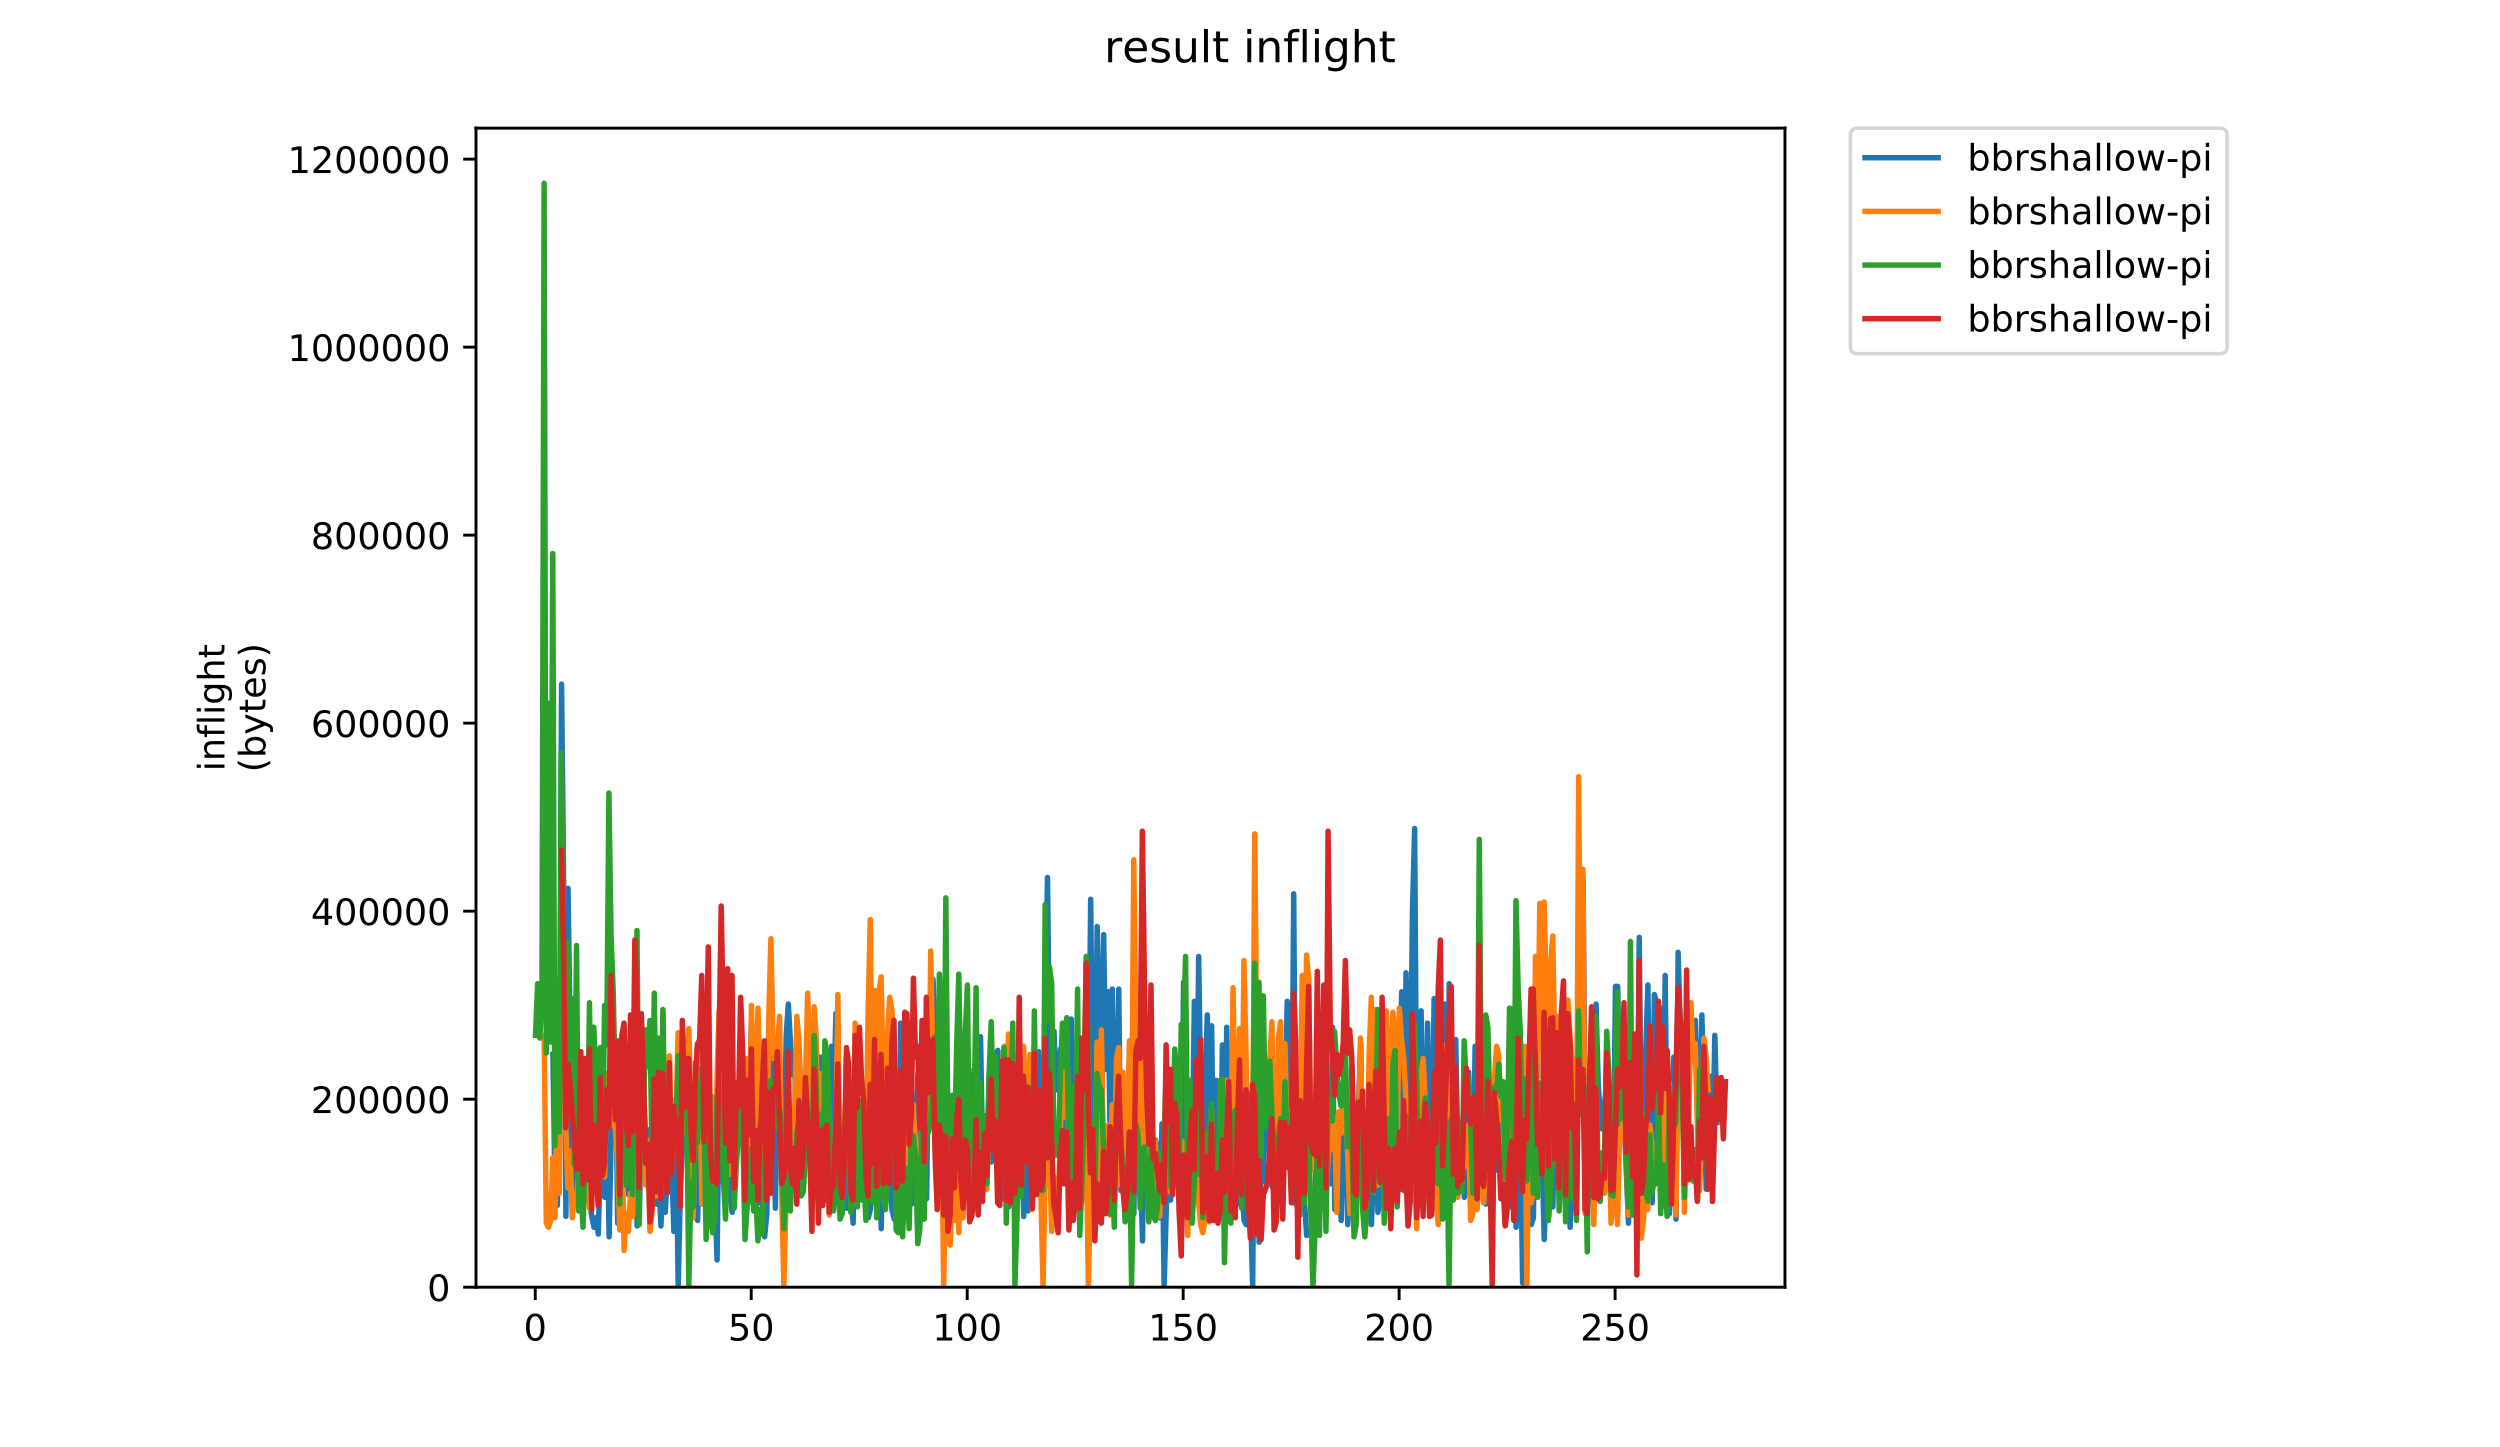 <?xml version="1.0" encoding="utf-8" standalone="no"?>
<!DOCTYPE svg PUBLIC "-//W3C//DTD SVG 1.1//EN"
  "http://www.w3.org/Graphics/SVG/1.1/DTD/svg11.dtd">
<!-- Created with matplotlib (https://matplotlib.org/) -->
<svg height="396pt" version="1.1" viewBox="0 0 684 396" width="684pt" xmlns="http://www.w3.org/2000/svg" xmlns:xlink="http://www.w3.org/1999/xlink">
 <defs>
  <style type="text/css">
*{stroke-linecap:butt;stroke-linejoin:round;}
  </style>
 </defs>
 <g id="figure_1">
  <g id="patch_1">
   <path d="M 0 396 
L 684 396 
L 684 0 
L 0 0 
z
" style="fill:#ffffff;"/>
  </g>
  <g id="axes_1">
   <g id="patch_2">
    <path d="M 130.23 352.174 
L 488.365 352.174 
L 488.365 35.062 
L 130.23 35.062 
z
" style="fill:#ffffff;"/>
   </g>
   <g id="matplotlib.axis_1">
    <g id="xtick_1">
     <g id="line2d_1">
      <defs>
       <path d="M 0 0 
L 0 3.5 
" id="m3de9d18a51" style="stroke:#000000;stroke-width:0.8;"/>
      </defs>
      <g>
       <use style="stroke:#000000;stroke-width:0.8;" x="146.446" xlink:href="#m3de9d18a51" y="352.174"/>
      </g>
     </g>
     <g id="text_1">
      <!-- 0 -->
      <defs>
       <path d="M 31.781 66.406 
Q 24.172 66.406 20.328 58.906 
Q 16.5 51.422 16.5 36.375 
Q 16.5 21.391 20.328 13.891 
Q 24.172 6.391 31.781 6.391 
Q 39.453 6.391 43.281 13.891 
Q 47.125 21.391 47.125 36.375 
Q 47.125 51.422 43.281 58.906 
Q 39.453 66.406 31.781 66.406 
z
M 31.781 74.219 
Q 44.047 74.219 50.516 64.516 
Q 56.984 54.828 56.984 36.375 
Q 56.984 17.969 50.516 8.266 
Q 44.047 -1.422 31.781 -1.422 
Q 19.531 -1.422 13.062 8.266 
Q 6.594 17.969 6.594 36.375 
Q 6.594 54.828 13.062 64.516 
Q 19.531 74.219 31.781 74.219 
z
" id="DejaVuSans-48"/>
      </defs>
      <g transform="translate(143.265 366.773)scale(0.1 -0.1)">
       <use xlink:href="#DejaVuSans-48"/>
      </g>
     </g>
    </g>
    <g id="xtick_2">
     <g id="line2d_2">
      <g>
       <use style="stroke:#000000;stroke-width:0.8;" x="205.535" xlink:href="#m3de9d18a51" y="352.174"/>
      </g>
     </g>
     <g id="text_2">
      <!-- 50 -->
      <defs>
       <path d="M 10.797 72.906 
L 49.516 72.906 
L 49.516 64.594 
L 19.828 64.594 
L 19.828 46.734 
Q 21.969 47.469 24.109 47.828 
Q 26.266 48.188 28.422 48.188 
Q 40.625 48.188 47.75 41.5 
Q 54.891 34.812 54.891 23.391 
Q 54.891 11.625 47.562 5.094 
Q 40.234 -1.422 26.906 -1.422 
Q 22.312 -1.422 17.547 -0.641 
Q 12.797 0.141 7.719 1.703 
L 7.719 11.625 
Q 12.109 9.234 16.797 8.062 
Q 21.484 6.891 26.703 6.891 
Q 35.156 6.891 40.078 11.328 
Q 45.016 15.766 45.016 23.391 
Q 45.016 31 40.078 35.438 
Q 35.156 39.891 26.703 39.891 
Q 22.75 39.891 18.812 39.016 
Q 14.891 38.141 10.797 36.281 
z
" id="DejaVuSans-53"/>
      </defs>
      <g transform="translate(199.173 366.773)scale(0.1 -0.1)">
       <use xlink:href="#DejaVuSans-53"/>
       <use x="63.623" xlink:href="#DejaVuSans-48"/>
      </g>
     </g>
    </g>
    <g id="xtick_3">
     <g id="line2d_3">
      <g>
       <use style="stroke:#000000;stroke-width:0.8;" x="264.624" xlink:href="#m3de9d18a51" y="352.174"/>
      </g>
     </g>
     <g id="text_3">
      <!-- 100 -->
      <defs>
       <path d="M 12.406 8.297 
L 28.516 8.297 
L 28.516 63.922 
L 10.984 60.406 
L 10.984 69.391 
L 28.422 72.906 
L 38.281 72.906 
L 38.281 8.297 
L 54.391 8.297 
L 54.391 0 
L 12.406 0 
z
" id="DejaVuSans-49"/>
      </defs>
      <g transform="translate(255.08 366.773)scale(0.1 -0.1)">
       <use xlink:href="#DejaVuSans-49"/>
       <use x="63.623" xlink:href="#DejaVuSans-48"/>
       <use x="127.246" xlink:href="#DejaVuSans-48"/>
      </g>
     </g>
    </g>
    <g id="xtick_4">
     <g id="line2d_4">
      <g>
       <use style="stroke:#000000;stroke-width:0.8;" x="323.713" xlink:href="#m3de9d18a51" y="352.174"/>
      </g>
     </g>
     <g id="text_4">
      <!-- 150 -->
      <g transform="translate(314.169 366.773)scale(0.1 -0.1)">
       <use xlink:href="#DejaVuSans-49"/>
       <use x="63.623" xlink:href="#DejaVuSans-53"/>
       <use x="127.246" xlink:href="#DejaVuSans-48"/>
      </g>
     </g>
    </g>
    <g id="xtick_5">
     <g id="line2d_5">
      <g>
       <use style="stroke:#000000;stroke-width:0.8;" x="382.802" xlink:href="#m3de9d18a51" y="352.174"/>
      </g>
     </g>
     <g id="text_5">
      <!-- 200 -->
      <defs>
       <path d="M 19.188 8.297 
L 53.609 8.297 
L 53.609 0 
L 7.328 0 
L 7.328 8.297 
Q 12.938 14.109 22.625 23.891 
Q 32.328 33.688 34.812 36.531 
Q 39.547 41.844 41.422 45.531 
Q 43.312 49.219 43.312 52.781 
Q 43.312 58.594 39.234 62.25 
Q 35.156 65.922 28.609 65.922 
Q 23.969 65.922 18.812 64.312 
Q 13.672 62.703 7.812 59.422 
L 7.812 69.391 
Q 13.766 71.781 18.938 73 
Q 24.125 74.219 28.422 74.219 
Q 39.75 74.219 46.484 68.547 
Q 53.219 62.891 53.219 53.422 
Q 53.219 48.922 51.531 44.891 
Q 49.859 40.875 45.406 35.406 
Q 44.188 33.984 37.641 27.219 
Q 31.109 20.453 19.188 8.297 
z
" id="DejaVuSans-50"/>
      </defs>
      <g transform="translate(373.258 366.773)scale(0.1 -0.1)">
       <use xlink:href="#DejaVuSans-50"/>
       <use x="63.623" xlink:href="#DejaVuSans-48"/>
       <use x="127.246" xlink:href="#DejaVuSans-48"/>
      </g>
     </g>
    </g>
    <g id="xtick_6">
     <g id="line2d_6">
      <g>
       <use style="stroke:#000000;stroke-width:0.8;" x="441.891" xlink:href="#m3de9d18a51" y="352.174"/>
      </g>
     </g>
     <g id="text_6">
      <!-- 250 -->
      <g transform="translate(432.347 366.773)scale(0.1 -0.1)">
       <use xlink:href="#DejaVuSans-50"/>
       <use x="63.623" xlink:href="#DejaVuSans-53"/>
       <use x="127.246" xlink:href="#DejaVuSans-48"/>
      </g>
     </g>
    </g>
   </g>
   <g id="matplotlib.axis_2">
    <g id="ytick_1">
     <g id="line2d_7">
      <defs>
       <path d="M 0 0 
L -3.5 0 
" id="m77ce31738f" style="stroke:#000000;stroke-width:0.8;"/>
      </defs>
      <g>
       <use style="stroke:#000000;stroke-width:0.8;" x="130.23" xlink:href="#m77ce31738f" y="352.174"/>
      </g>
     </g>
     <g id="text_7">
      <!-- 0 -->
      <g transform="translate(116.868 355.973)scale(0.1 -0.1)">
       <use xlink:href="#DejaVuSans-48"/>
      </g>
     </g>
    </g>
    <g id="ytick_2">
     <g id="line2d_8">
      <g>
       <use style="stroke:#000000;stroke-width:0.8;" x="130.23" xlink:href="#m77ce31738f" y="300.736"/>
      </g>
     </g>
     <g id="text_8">
      <!-- 200000 -->
      <g transform="translate(85.055 304.535)scale(0.1 -0.1)">
       <use xlink:href="#DejaVuSans-50"/>
       <use x="63.623" xlink:href="#DejaVuSans-48"/>
       <use x="127.246" xlink:href="#DejaVuSans-48"/>
       <use x="190.869" xlink:href="#DejaVuSans-48"/>
       <use x="254.492" xlink:href="#DejaVuSans-48"/>
       <use x="318.115" xlink:href="#DejaVuSans-48"/>
      </g>
     </g>
    </g>
    <g id="ytick_3">
     <g id="line2d_9">
      <g>
       <use style="stroke:#000000;stroke-width:0.8;" x="130.23" xlink:href="#m77ce31738f" y="249.297"/>
      </g>
     </g>
     <g id="text_9">
      <!-- 400000 -->
      <defs>
       <path d="M 37.797 64.312 
L 12.891 25.391 
L 37.797 25.391 
z
M 35.203 72.906 
L 47.609 72.906 
L 47.609 25.391 
L 58.016 25.391 
L 58.016 17.188 
L 47.609 17.188 
L 47.609 0 
L 37.797 0 
L 37.797 17.188 
L 4.891 17.188 
L 4.891 26.703 
z
" id="DejaVuSans-52"/>
      </defs>
      <g transform="translate(85.055 253.096)scale(0.1 -0.1)">
       <use xlink:href="#DejaVuSans-52"/>
       <use x="63.623" xlink:href="#DejaVuSans-48"/>
       <use x="127.246" xlink:href="#DejaVuSans-48"/>
       <use x="190.869" xlink:href="#DejaVuSans-48"/>
       <use x="254.492" xlink:href="#DejaVuSans-48"/>
       <use x="318.115" xlink:href="#DejaVuSans-48"/>
      </g>
     </g>
    </g>
    <g id="ytick_4">
     <g id="line2d_10">
      <g>
       <use style="stroke:#000000;stroke-width:0.8;" x="130.23" xlink:href="#m77ce31738f" y="197.858"/>
      </g>
     </g>
     <g id="text_10">
      <!-- 600000 -->
      <defs>
       <path d="M 33.016 40.375 
Q 26.375 40.375 22.484 35.828 
Q 18.609 31.297 18.609 23.391 
Q 18.609 15.531 22.484 10.953 
Q 26.375 6.391 33.016 6.391 
Q 39.656 6.391 43.531 10.953 
Q 47.406 15.531 47.406 23.391 
Q 47.406 31.297 43.531 35.828 
Q 39.656 40.375 33.016 40.375 
z
M 52.594 71.297 
L 52.594 62.312 
Q 48.875 64.062 45.094 64.984 
Q 41.312 65.922 37.594 65.922 
Q 27.828 65.922 22.672 59.328 
Q 17.531 52.734 16.797 39.406 
Q 19.672 43.656 24.016 45.922 
Q 28.375 48.188 33.594 48.188 
Q 44.578 48.188 50.953 41.516 
Q 57.328 34.859 57.328 23.391 
Q 57.328 12.156 50.688 5.359 
Q 44.047 -1.422 33.016 -1.422 
Q 20.359 -1.422 13.672 8.266 
Q 6.984 17.969 6.984 36.375 
Q 6.984 53.656 15.188 63.938 
Q 23.391 74.219 37.203 74.219 
Q 40.922 74.219 44.703 73.484 
Q 48.484 72.75 52.594 71.297 
z
" id="DejaVuSans-54"/>
      </defs>
      <g transform="translate(85.055 201.658)scale(0.1 -0.1)">
       <use xlink:href="#DejaVuSans-54"/>
       <use x="63.623" xlink:href="#DejaVuSans-48"/>
       <use x="127.246" xlink:href="#DejaVuSans-48"/>
       <use x="190.869" xlink:href="#DejaVuSans-48"/>
       <use x="254.492" xlink:href="#DejaVuSans-48"/>
       <use x="318.115" xlink:href="#DejaVuSans-48"/>
      </g>
     </g>
    </g>
    <g id="ytick_5">
     <g id="line2d_11">
      <g>
       <use style="stroke:#000000;stroke-width:0.8;" x="130.23" xlink:href="#m77ce31738f" y="146.42"/>
      </g>
     </g>
     <g id="text_11">
      <!-- 800000 -->
      <defs>
       <path d="M 31.781 34.625 
Q 24.75 34.625 20.719 30.859 
Q 16.703 27.094 16.703 20.516 
Q 16.703 13.922 20.719 10.156 
Q 24.75 6.391 31.781 6.391 
Q 38.812 6.391 42.859 10.172 
Q 46.922 13.969 46.922 20.516 
Q 46.922 27.094 42.891 30.859 
Q 38.875 34.625 31.781 34.625 
z
M 21.922 38.812 
Q 15.578 40.375 12.031 44.719 
Q 8.5 49.078 8.5 55.328 
Q 8.5 64.062 14.719 69.141 
Q 20.953 74.219 31.781 74.219 
Q 42.672 74.219 48.875 69.141 
Q 55.078 64.062 55.078 55.328 
Q 55.078 49.078 51.531 44.719 
Q 48 40.375 41.703 38.812 
Q 48.828 37.156 52.797 32.312 
Q 56.781 27.484 56.781 20.516 
Q 56.781 9.906 50.312 4.234 
Q 43.844 -1.422 31.781 -1.422 
Q 19.734 -1.422 13.25 4.234 
Q 6.781 9.906 6.781 20.516 
Q 6.781 27.484 10.781 32.312 
Q 14.797 37.156 21.922 38.812 
z
M 18.312 54.391 
Q 18.312 48.734 21.844 45.562 
Q 25.391 42.391 31.781 42.391 
Q 38.141 42.391 41.719 45.562 
Q 45.312 48.734 45.312 54.391 
Q 45.312 60.062 41.719 63.234 
Q 38.141 66.406 31.781 66.406 
Q 25.391 66.406 21.844 63.234 
Q 18.312 60.062 18.312 54.391 
z
" id="DejaVuSans-56"/>
      </defs>
      <g transform="translate(85.055 150.219)scale(0.1 -0.1)">
       <use xlink:href="#DejaVuSans-56"/>
       <use x="63.623" xlink:href="#DejaVuSans-48"/>
       <use x="127.246" xlink:href="#DejaVuSans-48"/>
       <use x="190.869" xlink:href="#DejaVuSans-48"/>
       <use x="254.492" xlink:href="#DejaVuSans-48"/>
       <use x="318.115" xlink:href="#DejaVuSans-48"/>
      </g>
     </g>
    </g>
    <g id="ytick_6">
     <g id="line2d_12">
      <g>
       <use style="stroke:#000000;stroke-width:0.8;" x="130.23" xlink:href="#m77ce31738f" y="94.981"/>
      </g>
     </g>
     <g id="text_12">
      <!-- 1000000 -->
      <g transform="translate(78.693 98.78)scale(0.1 -0.1)">
       <use xlink:href="#DejaVuSans-49"/>
       <use x="63.623" xlink:href="#DejaVuSans-48"/>
       <use x="127.246" xlink:href="#DejaVuSans-48"/>
       <use x="190.869" xlink:href="#DejaVuSans-48"/>
       <use x="254.492" xlink:href="#DejaVuSans-48"/>
       <use x="318.115" xlink:href="#DejaVuSans-48"/>
       <use x="381.738" xlink:href="#DejaVuSans-48"/>
      </g>
     </g>
    </g>
    <g id="ytick_7">
     <g id="line2d_13">
      <g>
       <use style="stroke:#000000;stroke-width:0.8;" x="130.23" xlink:href="#m77ce31738f" y="43.543"/>
      </g>
     </g>
     <g id="text_13">
      <!-- 1200000 -->
      <g transform="translate(78.693 47.342)scale(0.1 -0.1)">
       <use xlink:href="#DejaVuSans-49"/>
       <use x="63.623" xlink:href="#DejaVuSans-50"/>
       <use x="127.246" xlink:href="#DejaVuSans-48"/>
       <use x="190.869" xlink:href="#DejaVuSans-48"/>
       <use x="254.492" xlink:href="#DejaVuSans-48"/>
       <use x="318.115" xlink:href="#DejaVuSans-48"/>
       <use x="381.738" xlink:href="#DejaVuSans-48"/>
      </g>
     </g>
    </g>
    <g id="text_14">
     <!-- inflight -->
     <defs>
      <path d="M 9.422 54.688 
L 18.406 54.688 
L 18.406 0 
L 9.422 0 
z
M 9.422 75.984 
L 18.406 75.984 
L 18.406 64.594 
L 9.422 64.594 
z
" id="DejaVuSans-105"/>
      <path d="M 54.891 33.016 
L 54.891 0 
L 45.906 0 
L 45.906 32.719 
Q 45.906 40.484 42.875 44.328 
Q 39.844 48.188 33.797 48.188 
Q 26.516 48.188 22.312 43.547 
Q 18.109 38.922 18.109 30.906 
L 18.109 0 
L 9.078 0 
L 9.078 54.688 
L 18.109 54.688 
L 18.109 46.188 
Q 21.344 51.125 25.703 53.562 
Q 30.078 56 35.797 56 
Q 45.219 56 50.047 50.172 
Q 54.891 44.344 54.891 33.016 
z
" id="DejaVuSans-110"/>
      <path d="M 37.109 75.984 
L 37.109 68.5 
L 28.516 68.5 
Q 23.688 68.5 21.797 66.547 
Q 19.922 64.594 19.922 59.516 
L 19.922 54.688 
L 34.719 54.688 
L 34.719 47.703 
L 19.922 47.703 
L 19.922 0 
L 10.891 0 
L 10.891 47.703 
L 2.297 47.703 
L 2.297 54.688 
L 10.891 54.688 
L 10.891 58.5 
Q 10.891 67.625 15.141 71.797 
Q 19.391 75.984 28.609 75.984 
z
" id="DejaVuSans-102"/>
      <path d="M 9.422 75.984 
L 18.406 75.984 
L 18.406 0 
L 9.422 0 
z
" id="DejaVuSans-108"/>
      <path d="M 45.406 27.984 
Q 45.406 37.75 41.375 43.109 
Q 37.359 48.484 30.078 48.484 
Q 22.859 48.484 18.828 43.109 
Q 14.797 37.75 14.797 27.984 
Q 14.797 18.266 18.828 12.891 
Q 22.859 7.516 30.078 7.516 
Q 37.359 7.516 41.375 12.891 
Q 45.406 18.266 45.406 27.984 
z
M 54.391 6.781 
Q 54.391 -7.172 48.188 -13.984 
Q 42 -20.797 29.203 -20.797 
Q 24.469 -20.797 20.266 -20.094 
Q 16.062 -19.391 12.109 -17.922 
L 12.109 -9.188 
Q 16.062 -11.328 19.922 -12.344 
Q 23.781 -13.375 27.781 -13.375 
Q 36.625 -13.375 41.016 -8.766 
Q 45.406 -4.156 45.406 5.172 
L 45.406 9.625 
Q 42.625 4.781 38.281 2.391 
Q 33.938 0 27.875 0 
Q 17.828 0 11.672 7.656 
Q 5.516 15.328 5.516 27.984 
Q 5.516 40.672 11.672 48.328 
Q 17.828 56 27.875 56 
Q 33.938 56 38.281 53.609 
Q 42.625 51.219 45.406 46.391 
L 45.406 54.688 
L 54.391 54.688 
z
" id="DejaVuSans-103"/>
      <path d="M 54.891 33.016 
L 54.891 0 
L 45.906 0 
L 45.906 32.719 
Q 45.906 40.484 42.875 44.328 
Q 39.844 48.188 33.797 48.188 
Q 26.516 48.188 22.312 43.547 
Q 18.109 38.922 18.109 30.906 
L 18.109 0 
L 9.078 0 
L 9.078 75.984 
L 18.109 75.984 
L 18.109 46.188 
Q 21.344 51.125 25.703 53.562 
Q 30.078 56 35.797 56 
Q 45.219 56 50.047 50.172 
Q 54.891 44.344 54.891 33.016 
z
" id="DejaVuSans-104"/>
      <path d="M 18.312 70.219 
L 18.312 54.688 
L 36.812 54.688 
L 36.812 47.703 
L 18.312 47.703 
L 18.312 18.016 
Q 18.312 11.328 20.141 9.422 
Q 21.969 7.516 27.594 7.516 
L 36.812 7.516 
L 36.812 0 
L 27.594 0 
Q 17.188 0 13.234 3.875 
Q 9.281 7.766 9.281 18.016 
L 9.281 47.703 
L 2.688 47.703 
L 2.688 54.688 
L 9.281 54.688 
L 9.281 70.219 
z
" id="DejaVuSans-116"/>
     </defs>
     <g transform="translate(61.415 211.018)rotate(-90)scale(0.1 -0.1)">
      <use xlink:href="#DejaVuSans-105"/>
      <use x="27.783" xlink:href="#DejaVuSans-110"/>
      <use x="91.162" xlink:href="#DejaVuSans-102"/>
      <use x="126.367" xlink:href="#DejaVuSans-108"/>
      <use x="154.15" xlink:href="#DejaVuSans-105"/>
      <use x="181.934" xlink:href="#DejaVuSans-103"/>
      <use x="245.41" xlink:href="#DejaVuSans-104"/>
      <use x="308.789" xlink:href="#DejaVuSans-116"/>
     </g>
     <!-- (bytes) -->
     <defs>
      <path d="M 31 75.875 
Q 24.469 64.656 21.281 53.656 
Q 18.109 42.672 18.109 31.391 
Q 18.109 20.125 21.312 9.062 
Q 24.516 -2 31 -13.188 
L 23.188 -13.188 
Q 15.875 -1.703 12.234 9.375 
Q 8.594 20.453 8.594 31.391 
Q 8.594 42.281 12.203 53.312 
Q 15.828 64.359 23.188 75.875 
z
" id="DejaVuSans-40"/>
      <path d="M 48.688 27.297 
Q 48.688 37.203 44.609 42.844 
Q 40.531 48.484 33.406 48.484 
Q 26.266 48.484 22.188 42.844 
Q 18.109 37.203 18.109 27.297 
Q 18.109 17.391 22.188 11.75 
Q 26.266 6.109 33.406 6.109 
Q 40.531 6.109 44.609 11.75 
Q 48.688 17.391 48.688 27.297 
z
M 18.109 46.391 
Q 20.953 51.266 25.266 53.625 
Q 29.594 56 35.594 56 
Q 45.562 56 51.781 48.094 
Q 58.016 40.188 58.016 27.297 
Q 58.016 14.406 51.781 6.484 
Q 45.562 -1.422 35.594 -1.422 
Q 29.594 -1.422 25.266 0.953 
Q 20.953 3.328 18.109 8.203 
L 18.109 0 
L 9.078 0 
L 9.078 75.984 
L 18.109 75.984 
z
" id="DejaVuSans-98"/>
      <path d="M 32.172 -5.078 
Q 28.375 -14.844 24.75 -17.812 
Q 21.141 -20.797 15.094 -20.797 
L 7.906 -20.797 
L 7.906 -13.281 
L 13.188 -13.281 
Q 16.891 -13.281 18.938 -11.516 
Q 21 -9.766 23.484 -3.219 
L 25.094 0.875 
L 2.984 54.688 
L 12.5 54.688 
L 29.594 11.922 
L 46.688 54.688 
L 56.203 54.688 
z
" id="DejaVuSans-121"/>
      <path d="M 56.203 29.594 
L 56.203 25.203 
L 14.891 25.203 
Q 15.484 15.922 20.484 11.062 
Q 25.484 6.203 34.422 6.203 
Q 39.594 6.203 44.453 7.469 
Q 49.312 8.734 54.109 11.281 
L 54.109 2.781 
Q 49.266 0.734 44.188 -0.344 
Q 39.109 -1.422 33.891 -1.422 
Q 20.797 -1.422 13.156 6.188 
Q 5.516 13.812 5.516 26.812 
Q 5.516 40.234 12.766 48.109 
Q 20.016 56 32.328 56 
Q 43.359 56 49.781 48.891 
Q 56.203 41.797 56.203 29.594 
z
M 47.219 32.234 
Q 47.125 39.594 43.094 43.984 
Q 39.062 48.391 32.422 48.391 
Q 24.906 48.391 20.391 44.141 
Q 15.875 39.891 15.188 32.172 
z
" id="DejaVuSans-101"/>
      <path d="M 44.281 53.078 
L 44.281 44.578 
Q 40.484 46.531 36.375 47.5 
Q 32.281 48.484 27.875 48.484 
Q 21.188 48.484 17.844 46.438 
Q 14.5 44.391 14.5 40.281 
Q 14.5 37.156 16.891 35.375 
Q 19.281 33.594 26.516 31.984 
L 29.594 31.297 
Q 39.156 29.25 43.188 25.516 
Q 47.219 21.781 47.219 15.094 
Q 47.219 7.469 41.188 3.016 
Q 35.156 -1.422 24.609 -1.422 
Q 20.219 -1.422 15.453 -0.562 
Q 10.688 0.297 5.422 2 
L 5.422 11.281 
Q 10.406 8.688 15.234 7.391 
Q 20.062 6.109 24.812 6.109 
Q 31.156 6.109 34.562 8.281 
Q 37.984 10.453 37.984 14.406 
Q 37.984 18.062 35.516 20.016 
Q 33.062 21.969 24.703 23.781 
L 21.578 24.516 
Q 13.234 26.266 9.516 29.906 
Q 5.812 33.547 5.812 39.891 
Q 5.812 47.609 11.281 51.797 
Q 16.75 56 26.812 56 
Q 31.781 56 36.172 55.266 
Q 40.578 54.547 44.281 53.078 
z
" id="DejaVuSans-115"/>
      <path d="M 8.016 75.875 
L 15.828 75.875 
Q 23.141 64.359 26.781 53.312 
Q 30.422 42.281 30.422 31.391 
Q 30.422 20.453 26.781 9.375 
Q 23.141 -1.703 15.828 -13.188 
L 8.016 -13.188 
Q 14.5 -2 17.703 9.062 
Q 20.906 20.125 20.906 31.391 
Q 20.906 42.672 17.703 53.656 
Q 14.5 64.656 8.016 75.875 
z
" id="DejaVuSans-41"/>
     </defs>
     <g transform="translate(72.613 211.295)rotate(-90)scale(0.1 -0.1)">
      <use xlink:href="#DejaVuSans-40"/>
      <use x="39.014" xlink:href="#DejaVuSans-98"/>
      <use x="102.49" xlink:href="#DejaVuSans-121"/>
      <use x="161.67" xlink:href="#DejaVuSans-116"/>
      <use x="200.879" xlink:href="#DejaVuSans-101"/>
      <use x="262.402" xlink:href="#DejaVuSans-115"/>
      <use x="314.502" xlink:href="#DejaVuSans-41"/>
     </g>
    </g>
   </g>
   <g id="line2d_14">
    <path clip-path="url(#pd516e4b5a6)" d="M 151.281 288.491 
L 151.872 326.85 
L 152.463 329.829 
L 153.054 313.815 
L 153.645 187.194 
L 154.235 244.174 
L 154.826 332.809 
L 155.417 243.056 
L 156.599 324.243 
L 157.19 304.133 
L 157.781 328.34 
L 158.372 308.602 
L 158.963 303.388 
L 159.553 326.478 
L 160.144 314.188 
L 160.735 312.326 
L 161.326 328.34 
L 161.917 332.809 
L 162.508 335.788 
L 163.099 333.181 
L 163.69 337.65 
L 164.281 316.422 
L 165.462 327.595 
L 166.053 298.546 
L 166.644 338.395 
L 167.235 310.091 
L 167.826 302.271 
L 168.417 291.098 
L 169.008 334.671 
L 169.599 328.712 
L 170.189 305.995 
L 170.78 301.153 
L 171.371 309.346 
L 171.962 326.85 
L 172.553 292.96 
L 173.144 319.029 
L 173.735 310.464 
L 174.326 335.415 
L 174.917 332.809 
L 175.507 294.45 
L 176.098 298.546 
L 176.689 313.071 
L 177.28 309.719 
L 177.871 308.974 
L 178.462 323.498 
L 179.053 313.071 
L 179.644 329.457 
L 180.235 322.381 
L 180.825 335.415 
L 181.416 323.498 
L 182.007 331.691 
L 182.598 320.146 
L 183.189 315.677 
L 183.78 317.912 
L 184.371 336.905 
L 184.962 308.229 
L 185.553 351.802 
L 186.143 325.733 
L 186.734 313.815 
L 187.325 305.622 
L 187.916 294.45 
L 188.507 303.015 
L 189.098 308.229 
L 189.689 314.933 
L 190.28 290.726 
L 190.871 333.926 
L 192.052 284.395 
L 192.643 316.795 
L 193.234 288.119 
L 193.825 285.139 
L 194.416 316.422 
L 195.007 329.829 
L 195.598 327.967 
L 196.189 344.726 
L 196.779 294.822 
L 197.37 298.546 
L 197.961 323.871 
L 198.552 327.222 
L 199.143 319.402 
L 199.734 327.222 
L 200.325 331.691 
L 200.916 324.988 
L 201.507 307.112 
L 202.097 297.429 
L 202.688 306.739 
L 203.279 301.526 
L 203.87 330.202 
L 204.461 298.546 
L 205.052 297.429 
L 205.643 279.926 
L 206.234 304.877 
L 206.825 292.588 
L 207.415 329.084 
L 208.006 298.174 
L 208.597 330.202 
L 209.188 338.395 
L 209.779 332.436 
L 210.37 303.015 
L 210.961 265.029 
L 211.552 291.098 
L 212.143 330.574 
L 212.733 292.215 
L 213.324 293.705 
L 213.915 300.408 
L 214.506 323.126 
L 215.097 283.277 
L 215.688 274.712 
L 216.279 285.512 
L 216.87 294.077 
L 217.461 290.353 
L 218.051 321.264 
L 218.642 287.001 
L 219.233 307.484 
L 219.824 300.408 
L 220.415 301.153 
L 221.006 289.608 
L 221.597 291.098 
L 222.188 327.222 
L 222.779 326.105 
L 223.369 287.746 
L 223.96 321.264 
L 224.551 289.236 
L 225.142 309.346 
L 225.733 320.519 
L 226.324 328.712 
L 226.915 318.284 
L 227.506 286.257 
L 228.097 305.25 
L 228.687 277.319 
L 229.278 309.719 
L 229.869 316.05 
L 230.46 325.733 
L 231.051 312.698 
L 231.642 330.574 
L 232.233 296.684 
L 232.824 326.85 
L 233.415 334.671 
L 234.005 298.174 
L 234.596 306.739 
L 235.187 305.25 
L 235.778 305.622 
L 236.369 311.581 
L 237.551 333.181 
L 238.142 330.946 
L 239.323 294.822 
L 239.914 314.188 
L 240.505 298.174 
L 241.096 336.16 
L 241.687 303.388 
L 242.278 324.615 
L 242.869 299.664 
L 243.46 318.284 
L 244.051 330.946 
L 244.641 333.553 
L 245.232 328.34 
L 245.823 321.264 
L 246.414 279.926 
L 247.005 314.188 
L 247.596 317.912 
L 248.187 279.181 
L 249.369 329.457 
L 249.959 300.781 
L 250.55 306.739 
L 251.141 293.705 
L 252.323 328.712 
L 252.914 303.388 
L 253.505 327.967 
L 254.096 286.629 
L 254.687 290.353 
L 255.277 268.008 
L 255.868 281.788 
L 256.459 305.995 
L 257.05 320.891 
L 257.641 303.388 
L 258.232 336.16 
L 258.823 284.395 
L 259.414 326.478 
L 260.005 330.202 
L 260.595 306.739 
L 261.186 322.753 
L 261.777 327.595 
L 262.368 325.733 
L 262.959 286.257 
L 263.55 318.284 
L 264.141 288.119 
L 264.732 289.608 
L 265.323 317.54 
L 265.913 302.643 
L 266.504 292.588 
L 267.095 330.202 
L 267.686 320.891 
L 268.277 283.65 
L 268.868 317.912 
L 269.459 311.581 
L 270.05 318.284 
L 270.641 294.45 
L 271.231 317.912 
L 271.822 289.236 
L 272.413 288.864 
L 273.004 287.374 
L 273.595 300.781 
L 274.186 327.967 
L 274.777 322.753 
L 275.368 324.988 
L 275.959 330.202 
L 276.549 328.34 
L 277.14 301.526 
L 277.731 327.595 
L 278.322 308.229 
L 278.913 325.733 
L 279.504 310.091 
L 280.095 332.809 
L 280.686 299.291 
L 281.277 331.319 
L 281.867 293.333 
L 282.458 330.574 
L 283.049 304.133 
L 283.64 312.698 
L 284.231 287.746 
L 284.822 296.312 
L 285.413 330.574 
L 286.004 270.988 
L 286.595 240.077 
L 287.185 290.353 
L 287.776 322.009 
L 288.367 282.16 
L 288.958 298.174 
L 289.549 296.684 
L 290.14 287.001 
L 290.731 323.871 
L 291.322 290.353 
L 291.913 321.636 
L 292.503 303.015 
L 293.094 278.808 
L 293.685 320.891 
L 294.276 293.333 
L 294.867 323.126 
L 295.458 300.036 
L 296.049 311.208 
L 296.64 312.326 
L 297.231 289.236 
L 297.821 300.781 
L 298.412 246.036 
L 299.003 309.346 
L 299.594 305.995 
L 300.185 253.484 
L 301.367 307.112 
L 301.958 255.719 
L 302.549 292.588 
L 303.139 271.36 
L 303.73 310.836 
L 304.321 270.615 
L 304.912 301.526 
L 305.503 320.891 
L 306.094 270.615 
L 306.685 325.733 
L 307.276 303.76 
L 307.867 317.912 
L 308.457 319.774 
L 309.048 290.726 
L 309.639 291.843 
L 310.23 332.064 
L 310.821 287.001 
L 311.412 298.174 
L 312.594 339.512 
L 313.185 292.96 
L 314.366 321.264 
L 314.957 301.526 
L 315.548 330.946 
L 316.139 311.953 
L 316.73 314.56 
L 317.321 333.181 
L 317.912 307.484 
L 318.503 351.802 
L 319.093 330.946 
L 319.684 315.305 
L 320.275 328.34 
L 320.866 305.622 
L 321.457 289.981 
L 322.048 324.243 
L 322.639 307.484 
L 323.23 326.105 
L 323.821 268.753 
L 324.411 326.85 
L 325.002 295.567 
L 325.593 323.871 
L 326.184 317.54 
L 326.775 273.967 
L 327.366 319.402 
L 327.957 261.677 
L 328.548 301.153 
L 329.139 319.402 
L 329.729 295.195 
L 330.32 277.691 
L 330.911 323.498 
L 331.502 280.67 
L 332.093 328.34 
L 332.684 295.567 
L 333.275 323.126 
L 333.866 324.243 
L 334.457 285.884 
L 335.047 319.774 
L 335.638 281.043 
L 336.229 314.933 
L 336.82 327.222 
L 337.411 298.919 
L 338.002 321.264 
L 338.593 301.153 
L 339.184 329.457 
L 339.775 324.615 
L 340.365 333.926 
L 340.956 335.043 
L 341.547 308.602 
L 342.729 351.802 
L 343.32 282.16 
L 344.502 339.884 
L 345.093 318.284 
L 345.683 323.126 
L 346.274 289.608 
L 346.865 290.726 
L 347.456 319.774 
L 348.047 324.615 
L 348.638 317.54 
L 349.229 314.933 
L 349.82 302.271 
L 350.411 323.871 
L 351.001 292.588 
L 351.592 304.877 
L 352.183 273.967 
L 352.774 275.829 
L 353.365 324.243 
L 353.956 244.546 
L 354.547 329.457 
L 355.138 325.36 
L 355.729 295.195 
L 356.319 304.877 
L 356.91 328.712 
L 357.501 338.022 
L 358.092 337.65 
L 358.683 336.533 
L 359.274 338.395 
L 360.456 309.719 
L 361.047 331.691 
L 361.637 304.133 
L 362.228 300.408 
L 362.819 327.222 
L 363.41 295.567 
L 364.001 323.871 
L 364.592 281.043 
L 365.183 330.946 
L 365.774 326.478 
L 366.365 324.615 
L 366.955 333.926 
L 367.546 307.112 
L 368.137 296.312 
L 368.728 335.043 
L 369.319 325.733 
L 369.91 291.843 
L 370.501 316.05 
L 371.092 316.05 
L 371.683 303.015 
L 372.273 285.512 
L 372.864 324.988 
L 373.455 337.278 
L 374.046 329.457 
L 374.637 315.677 
L 375.228 335.043 
L 375.819 319.402 
L 376.41 296.312 
L 377.001 331.691 
L 377.591 327.967 
L 378.182 325.733 
L 378.773 310.091 
L 379.364 282.16 
L 379.955 282.16 
L 380.546 295.195 
L 381.137 278.436 
L 381.728 322.753 
L 382.319 300.036 
L 382.909 299.664 
L 383.5 271.36 
L 384.091 325.733 
L 384.682 266.146 
L 385.273 311.953 
L 385.864 297.057 
L 386.455 249.388 
L 387.046 226.67 
L 387.637 316.05 
L 388.227 280.298 
L 388.818 276.574 
L 389.409 319.029 
L 390 314.56 
L 390.591 279.926 
L 391.182 317.912 
L 391.773 322.381 
L 392.364 273.222 
L 392.955 276.201 
L 393.545 308.974 
L 394.136 290.726 
L 394.727 311.208 
L 395.318 274.712 
L 395.909 323.126 
L 396.5 269.126 
L 397.091 322.381 
L 397.682 311.208 
L 398.273 284.395 
L 398.863 315.305 
L 399.454 317.167 
L 400.045 306.739 
L 400.636 327.595 
L 401.227 324.615 
L 401.818 293.333 
L 402.409 331.691 
L 403 325.733 
L 403.591 286.257 
L 404.181 316.422 
L 404.772 298.546 
L 405.363 314.933 
L 405.954 321.264 
L 406.545 329.457 
L 407.136 301.526 
L 407.727 311.581 
L 408.318 329.829 
L 408.909 301.526 
L 409.499 320.146 
L 410.09 302.643 
L 410.681 311.581 
L 411.272 300.036 
L 411.863 333.926 
L 412.454 316.795 
L 413.045 330.202 
L 413.636 298.546 
L 414.227 320.891 
L 414.817 335.788 
L 415.408 297.057 
L 415.999 310.091 
L 416.59 351.057 
L 417.181 315.305 
L 417.772 337.278 
L 418.363 316.05 
L 418.954 335.043 
L 419.545 333.181 
L 420.135 285.512 
L 420.726 313.815 
L 421.317 310.836 
L 421.908 315.677 
L 422.499 339.14 
L 423.09 322.009 
L 423.681 332.809 
L 424.272 316.422 
L 424.863 330.202 
L 425.453 296.312 
L 426.635 319.774 
L 427.226 307.857 
L 427.817 300.036 
L 428.408 331.319 
L 428.999 303.015 
L 429.59 335.788 
L 430.181 298.546 
L 430.771 289.608 
L 431.362 305.995 
L 431.953 287.746 
L 432.544 278.808 
L 433.135 240.45 
L 433.726 318.657 
L 434.317 325.36 
L 434.908 328.34 
L 435.499 279.181 
L 436.089 313.443 
L 436.68 274.712 
L 437.271 296.684 
L 437.862 305.25 
L 438.453 308.974 
L 439.044 301.526 
L 439.635 296.684 
L 440.226 316.795 
L 440.817 325.36 
L 441.407 321.636 
L 441.998 269.87 
L 442.589 269.87 
L 443.18 309.346 
L 443.771 306.739 
L 444.362 306.367 
L 445.544 334.671 
L 446.135 311.953 
L 446.725 320.891 
L 447.316 310.836 
L 447.907 323.498 
L 448.498 256.463 
L 449.089 322.753 
L 449.68 316.795 
L 450.271 287.746 
L 450.862 269.498 
L 451.453 316.422 
L 452.043 329.084 
L 452.634 272.105 
L 453.225 274.339 
L 453.816 320.519 
L 454.407 275.829 
L 454.998 320.891 
L 455.589 266.891 
L 456.18 321.636 
L 456.771 332.064 
L 457.361 314.56 
L 457.952 289.236 
L 458.543 333.553 
L 459.134 260.56 
L 459.725 281.043 
L 460.316 280.67 
L 460.907 303.388 
L 461.498 288.491 
L 462.089 294.822 
L 462.679 282.905 
L 463.27 279.553 
L 463.861 279.181 
L 465.043 322.753 
L 465.634 277.691 
L 466.816 325.36 
L 467.407 296.684 
L 467.997 294.45 
L 468.588 314.933 
L 469.179 283.277 
L 469.77 307.112 
L 469.77 307.112 
" style="fill:none;stroke:#1f77b4;stroke-linecap:square;stroke-width:1.5;"/>
   </g>
   <g id="line2d_15">
    <path clip-path="url(#pd516e4b5a6)" d="M 148.881 283.277 
L 149.472 334.671 
L 150.063 335.788 
L 150.654 333.926 
L 151.244 316.795 
L 151.835 333.181 
L 152.426 292.96 
L 153.017 326.478 
L 153.608 256.091 
L 154.79 308.229 
L 155.381 324.988 
L 155.972 314.933 
L 156.562 333.181 
L 157.153 327.967 
L 157.744 327.595 
L 158.335 320.891 
L 158.926 294.45 
L 159.517 331.691 
L 160.108 301.898 
L 160.699 326.105 
L 161.29 330.574 
L 161.88 326.85 
L 162.471 325.36 
L 163.062 288.864 
L 163.653 323.871 
L 164.244 289.981 
L 164.835 317.912 
L 165.426 322.009 
L 166.017 293.705 
L 166.608 305.995 
L 167.198 307.857 
L 167.789 303.388 
L 168.38 309.346 
L 168.971 317.54 
L 169.562 336.533 
L 170.153 307.112 
L 170.744 342.119 
L 171.335 332.064 
L 171.926 336.905 
L 172.516 326.478 
L 173.107 332.809 
L 173.698 303.76 
L 174.289 316.05 
L 174.88 308.229 
L 175.471 319.029 
L 176.062 315.305 
L 176.653 324.243 
L 177.244 311.953 
L 177.834 336.905 
L 178.425 331.319 
L 179.016 304.877 
L 179.607 327.222 
L 180.198 297.429 
L 180.789 326.478 
L 181.38 277.319 
L 181.971 319.029 
L 182.562 321.264 
L 183.152 288.864 
L 183.743 317.54 
L 184.334 301.153 
L 184.925 310.091 
L 185.516 282.532 
L 186.107 293.333 
L 186.698 295.567 
L 187.289 309.719 
L 187.88 286.629 
L 188.47 281.415 
L 189.061 304.877 
L 189.652 333.181 
L 190.243 302.643 
L 190.834 285.512 
L 191.425 286.629 
L 192.016 329.457 
L 192.607 308.602 
L 193.198 331.691 
L 193.788 316.422 
L 194.379 329.084 
L 194.97 300.036 
L 195.561 331.319 
L 196.152 295.939 
L 196.743 276.574 
L 197.925 310.091 
L 198.516 326.105 
L 199.106 297.802 
L 199.697 321.264 
L 200.288 298.546 
L 200.879 324.243 
L 201.47 296.684 
L 202.061 311.581 
L 202.652 283.277 
L 203.243 295.939 
L 203.834 327.222 
L 204.424 289.608 
L 205.015 314.56 
L 205.606 275.084 
L 206.197 312.326 
L 206.788 303.76 
L 207.379 275.829 
L 208.561 323.126 
L 209.152 285.139 
L 209.742 323.871 
L 210.333 278.064 
L 210.924 256.836 
L 211.515 289.608 
L 212.106 287.746 
L 212.697 287.374 
L 213.288 278.064 
L 213.879 326.85 
L 214.47 351.802 
L 215.06 327.595 
L 215.651 329.829 
L 216.242 305.622 
L 216.833 316.422 
L 217.424 304.505 
L 218.015 278.064 
L 218.606 285.139 
L 219.197 304.505 
L 219.788 303.76 
L 220.378 296.684 
L 220.969 271.732 
L 221.56 291.47 
L 222.151 326.85 
L 222.742 275.457 
L 223.333 284.395 
L 223.924 324.615 
L 224.515 293.705 
L 225.106 323.871 
L 225.696 326.85 
L 226.287 294.45 
L 226.878 332.436 
L 227.469 316.422 
L 228.06 326.478 
L 228.651 314.56 
L 229.242 272.105 
L 229.833 328.712 
L 230.424 328.712 
L 231.605 294.822 
L 232.196 307.857 
L 232.787 328.34 
L 233.378 329.457 
L 233.969 279.926 
L 234.56 298.174 
L 235.151 287.746 
L 235.742 295.567 
L 236.332 301.153 
L 236.923 318.657 
L 237.514 277.319 
L 238.105 251.622 
L 238.696 303.388 
L 239.287 270.988 
L 239.878 304.505 
L 240.469 271.732 
L 241.06 267.263 
L 241.65 295.567 
L 242.241 313.071 
L 242.832 282.905 
L 243.423 272.85 
L 244.014 276.201 
L 244.605 285.884 
L 245.196 327.222 
L 245.787 325.733 
L 246.378 296.312 
L 246.968 327.595 
L 247.559 288.491 
L 248.15 301.153 
L 248.741 319.774 
L 249.332 304.133 
L 249.923 302.271 
L 250.514 321.264 
L 251.105 320.891 
L 251.696 321.264 
L 252.286 305.622 
L 252.877 323.498 
L 253.468 290.726 
L 254.059 307.857 
L 254.65 260.188 
L 255.241 292.215 
L 255.832 298.174 
L 256.423 325.36 
L 257.014 299.291 
L 257.604 304.505 
L 258.195 351.429 
L 258.786 319.029 
L 259.377 339.512 
L 259.968 340.629 
L 260.559 326.105 
L 261.15 333.926 
L 261.741 304.133 
L 262.332 337.278 
L 262.922 311.581 
L 263.513 333.181 
L 264.104 300.408 
L 264.695 317.54 
L 265.286 329.084 
L 265.877 328.712 
L 266.468 326.478 
L 267.059 301.526 
L 267.65 331.691 
L 268.24 304.877 
L 268.831 326.478 
L 269.422 307.857 
L 270.013 325.36 
L 270.604 303.388 
L 271.195 292.96 
L 271.786 314.188 
L 272.377 301.153 
L 272.968 310.464 
L 273.558 315.677 
L 274.149 292.215 
L 274.74 286.257 
L 275.331 330.202 
L 275.922 282.905 
L 276.513 327.967 
L 277.104 288.491 
L 277.695 322.009 
L 278.286 314.56 
L 278.876 294.822 
L 279.467 308.974 
L 280.058 286.257 
L 280.649 307.857 
L 281.24 294.45 
L 281.831 288.491 
L 282.422 330.946 
L 283.013 304.877 
L 283.604 326.478 
L 284.194 313.071 
L 284.785 326.478 
L 285.376 351.802 
L 285.967 319.402 
L 286.558 307.484 
L 287.149 316.422 
L 287.74 336.905 
L 288.331 322.009 
L 288.922 328.34 
L 289.512 330.574 
L 290.694 289.981 
L 291.285 305.622 
L 291.876 282.16 
L 292.467 320.519 
L 293.058 307.484 
L 293.649 330.574 
L 294.24 322.381 
L 294.83 294.45 
L 295.421 330.946 
L 296.012 328.34 
L 296.603 297.802 
L 297.194 312.326 
L 297.785 351.802 
L 298.376 322.753 
L 298.967 307.112 
L 299.558 333.553 
L 300.148 285.139 
L 300.739 323.498 
L 301.33 281.788 
L 301.921 317.167 
L 302.512 327.967 
L 303.103 307.857 
L 303.694 332.436 
L 304.285 302.271 
L 304.876 325.36 
L 305.466 289.608 
L 306.057 286.629 
L 306.648 324.243 
L 307.239 293.333 
L 307.83 317.912 
L 308.421 314.56 
L 309.012 284.767 
L 309.603 316.05 
L 310.194 235.236 
L 310.784 281.788 
L 311.375 287.746 
L 311.966 324.615 
L 312.557 266.146 
L 313.148 311.953 
L 313.739 323.126 
L 314.33 323.126 
L 314.921 287.746 
L 315.512 325.733 
L 316.102 312.326 
L 316.693 328.34 
L 317.284 332.809 
L 317.875 319.774 
L 318.466 326.85 
L 319.057 297.802 
L 319.648 313.815 
L 320.239 326.105 
L 320.83 325.36 
L 321.42 301.898 
L 322.011 298.174 
L 322.602 320.891 
L 323.193 329.829 
L 323.784 312.326 
L 324.375 322.009 
L 324.966 338.022 
L 325.557 303.76 
L 326.738 326.85 
L 327.329 301.526 
L 327.92 328.712 
L 328.511 335.043 
L 329.102 337.278 
L 329.693 333.553 
L 330.284 310.464 
L 330.875 334.298 
L 331.466 303.388 
L 332.056 333.926 
L 332.647 324.615 
L 333.238 332.809 
L 333.829 330.946 
L 334.42 321.264 
L 335.011 321.636 
L 335.602 295.567 
L 336.193 315.677 
L 336.784 310.464 
L 337.374 270.243 
L 337.965 317.912 
L 338.556 302.271 
L 339.147 281.415 
L 339.738 319.774 
L 340.329 262.794 
L 340.92 288.491 
L 341.511 319.774 
L 342.102 330.202 
L 342.692 327.967 
L 343.283 228.16 
L 343.874 286.629 
L 344.465 285.512 
L 345.056 298.546 
L 345.647 301.153 
L 346.238 305.622 
L 346.829 298.919 
L 348.01 279.553 
L 348.601 325.733 
L 349.192 324.243 
L 349.783 284.022 
L 350.374 279.553 
L 350.965 313.071 
L 351.556 285.512 
L 352.147 311.953 
L 352.738 303.76 
L 353.328 306.367 
L 353.919 315.305 
L 354.51 299.664 
L 355.101 318.284 
L 355.692 315.305 
L 356.283 266.891 
L 356.874 319.402 
L 357.465 261.305 
L 358.056 268.008 
L 358.646 316.05 
L 359.237 320.146 
L 359.828 319.774 
L 360.419 289.981 
L 361.01 329.084 
L 361.601 318.657 
L 362.192 274.712 
L 362.783 328.712 
L 363.964 304.877 
L 364.555 314.56 
L 365.146 305.25 
L 365.737 331.691 
L 366.328 304.133 
L 366.919 310.091 
L 367.51 302.271 
L 368.101 297.429 
L 369.282 332.064 
L 369.873 295.567 
L 370.464 324.615 
L 371.055 325.733 
L 371.646 311.953 
L 372.237 284.022 
L 372.828 322.753 
L 373.419 328.34 
L 374.01 322.009 
L 374.6 288.119 
L 375.191 272.85 
L 375.782 323.871 
L 376.373 276.201 
L 376.964 324.243 
L 377.555 290.353 
L 378.146 285.884 
L 378.737 317.167 
L 379.328 276.574 
L 380.509 313.815 
L 381.1 276.946 
L 381.691 283.65 
L 382.282 310.464 
L 382.873 275.829 
L 383.464 284.395 
L 384.055 289.608 
L 384.646 300.036 
L 385.236 324.988 
L 385.827 322.009 
L 386.418 306.739 
L 387.009 316.795 
L 387.6 336.16 
L 388.191 303.015 
L 388.782 294.45 
L 389.373 289.608 
L 389.964 302.271 
L 390.554 307.484 
L 391.145 331.319 
L 391.736 331.319 
L 392.327 313.443 
L 393.509 335.043 
L 394.1 311.581 
L 394.691 332.436 
L 395.282 285.884 
L 395.872 305.995 
L 396.463 295.195 
L 397.054 291.843 
L 397.645 327.222 
L 398.236 310.836 
L 398.827 327.595 
L 399.418 321.264 
L 400.009 323.498 
L 400.6 308.602 
L 401.19 319.029 
L 401.781 307.857 
L 402.372 333.926 
L 402.963 332.064 
L 403.554 307.484 
L 404.145 330.946 
L 404.736 305.995 
L 405.327 324.988 
L 405.918 329.084 
L 406.508 315.677 
L 407.099 307.484 
L 408.281 326.85 
L 408.872 295.195 
L 409.463 286.257 
L 410.054 288.864 
L 410.645 306.367 
L 411.236 303.015 
L 411.826 335.043 
L 412.417 326.478 
L 413.008 304.133 
L 413.599 297.429 
L 414.19 324.988 
L 414.781 285.884 
L 415.372 284.395 
L 415.963 297.802 
L 416.554 317.912 
L 417.144 286.257 
L 417.735 351.802 
L 418.326 304.877 
L 418.917 329.084 
L 419.508 326.105 
L 420.099 261.677 
L 420.69 294.822 
L 421.281 247.153 
L 421.872 287.001 
L 422.462 246.781 
L 423.053 271.36 
L 423.644 316.05 
L 424.235 264.284 
L 424.826 256.091 
L 425.417 289.608 
L 426.008 278.064 
L 426.599 316.795 
L 427.19 282.905 
L 427.78 290.353 
L 428.371 325.733 
L 428.962 273.595 
L 429.553 283.65 
L 430.144 291.47 
L 430.735 292.215 
L 431.326 323.871 
L 431.917 212.518 
L 432.508 292.96 
L 433.098 237.843 
L 433.689 332.064 
L 434.28 330.574 
L 434.871 291.47 
L 435.462 301.526 
L 436.053 335.043 
L 436.644 308.229 
L 437.235 328.34 
L 437.826 327.222 
L 438.416 320.891 
L 439.007 326.478 
L 439.598 308.602 
L 440.189 310.836 
L 440.78 334.671 
L 441.371 327.967 
L 441.962 312.326 
L 442.553 335.043 
L 443.144 308.974 
L 443.734 311.953 
L 444.325 290.726 
L 444.916 314.56 
L 445.507 332.436 
L 446.098 300.408 
L 446.689 326.105 
L 447.28 307.112 
L 447.871 332.436 
L 448.462 282.16 
L 449.052 338.767 
L 449.643 333.926 
L 450.234 324.243 
L 450.825 330.946 
L 451.416 307.857 
L 452.598 319.774 
L 453.189 318.657 
L 453.78 305.622 
L 454.37 323.871 
L 454.961 295.195 
L 455.552 305.25 
L 456.143 330.202 
L 456.734 296.312 
L 457.325 323.871 
L 457.916 300.408 
L 458.507 332.436 
L 459.098 297.429 
L 459.688 303.015 
L 460.279 294.077 
L 460.87 331.691 
L 461.461 293.705 
L 462.052 307.857 
L 462.643 274.339 
L 463.234 290.353 
L 463.825 285.512 
L 464.416 308.602 
L 465.006 325.733 
L 465.597 307.484 
L 466.188 284.022 
L 466.779 288.864 
L 467.37 298.174 
L 467.37 298.174 
" style="fill:none;stroke:#ff7f0e;stroke-linecap:square;stroke-width:1.5;"/>
   </g>
   <g id="line2d_16">
    <path clip-path="url(#pd516e4b5a6)" d="M 146.509 283.277 
L 147.1 269.126 
L 147.691 284.022 
L 148.282 272.85 
L 148.873 50.145 
L 149.463 288.119 
L 150.054 192.408 
L 150.645 285.139 
L 151.236 151.442 
L 151.827 313.443 
L 152.418 268.008 
L 153.009 309.719 
L 153.6 205.815 
L 154.781 305.622 
L 155.372 257.953 
L 155.963 296.312 
L 156.554 273.222 
L 157.145 318.657 
L 157.736 258.698 
L 158.327 331.319 
L 158.918 323.871 
L 159.509 335.788 
L 160.099 315.305 
L 160.69 322.753 
L 161.281 274.339 
L 161.872 326.85 
L 162.463 281.043 
L 163.054 295.195 
L 163.645 328.34 
L 164.236 286.629 
L 164.827 316.05 
L 165.417 275.084 
L 166.008 285.884 
L 166.599 216.987 
L 167.19 256.463 
L 167.781 271.36 
L 168.372 300.781 
L 168.963 295.567 
L 169.554 329.457 
L 170.145 302.271 
L 170.735 287.374 
L 171.326 324.243 
L 171.917 298.546 
L 172.508 298.546 
L 173.099 326.85 
L 174.281 254.601 
L 174.872 335.043 
L 175.463 283.277 
L 176.053 303.76 
L 176.644 281.788 
L 177.235 291.843 
L 177.826 279.181 
L 178.417 319.029 
L 179.008 271.732 
L 179.599 319.402 
L 180.19 284.022 
L 180.781 326.105 
L 181.371 276.201 
L 181.962 315.677 
L 182.553 321.264 
L 183.144 306.367 
L 183.735 309.346 
L 184.326 304.133 
L 184.917 310.464 
L 185.508 288.864 
L 186.099 324.615 
L 186.689 288.491 
L 187.28 298.919 
L 187.871 298.174 
L 188.462 351.802 
L 189.053 323.498 
L 189.644 330.202 
L 190.235 313.071 
L 190.826 312.698 
L 191.417 300.781 
L 192.007 292.215 
L 192.598 306.367 
L 193.189 339.14 
L 193.78 306.367 
L 194.371 333.181 
L 194.962 337.278 
L 195.553 333.553 
L 196.144 300.408 
L 196.735 297.057 
L 197.325 306.739 
L 197.916 322.381 
L 198.507 333.553 
L 199.098 307.484 
L 199.689 304.505 
L 200.28 289.236 
L 200.871 330.574 
L 201.462 318.657 
L 202.053 310.091 
L 202.643 296.312 
L 203.234 309.346 
L 203.825 339.14 
L 204.416 330.202 
L 205.007 326.478 
L 205.598 314.188 
L 206.189 331.319 
L 206.78 326.85 
L 207.371 339.512 
L 207.961 330.946 
L 208.552 337.65 
L 209.734 305.995 
L 210.325 314.56 
L 210.916 295.567 
L 211.507 306.367 
L 212.098 297.429 
L 212.689 308.602 
L 213.279 303.388 
L 213.87 308.229 
L 214.461 336.16 
L 215.052 326.105 
L 215.643 307.857 
L 216.234 331.319 
L 216.825 317.912 
L 217.416 324.988 
L 218.007 309.719 
L 218.597 306.739 
L 219.188 327.222 
L 219.779 326.105 
L 220.37 316.795 
L 220.961 304.877 
L 221.552 308.229 
L 222.143 326.478 
L 222.734 283.277 
L 223.325 296.684 
L 223.915 327.967 
L 224.506 304.877 
L 225.097 329.084 
L 225.688 284.767 
L 226.279 288.864 
L 226.87 303.015 
L 227.461 324.988 
L 228.052 331.319 
L 228.643 326.85 
L 229.233 301.526 
L 229.824 333.553 
L 230.415 332.064 
L 231.006 319.402 
L 231.597 289.236 
L 232.188 302.643 
L 232.779 331.691 
L 233.37 326.105 
L 233.961 297.429 
L 234.551 330.202 
L 235.142 301.153 
L 235.733 328.34 
L 236.324 321.264 
L 236.915 333.926 
L 237.506 309.719 
L 238.097 311.581 
L 238.688 329.084 
L 239.279 303.388 
L 239.869 333.181 
L 240.46 315.677 
L 241.051 301.898 
L 241.642 328.34 
L 242.233 330.946 
L 242.824 324.615 
L 243.415 294.45 
L 244.006 301.898 
L 244.597 301.153 
L 245.187 336.533 
L 245.778 337.278 
L 246.369 324.243 
L 246.96 338.395 
L 247.551 319.402 
L 248.142 323.498 
L 248.733 336.16 
L 249.324 310.091 
L 249.915 310.836 
L 250.505 316.05 
L 251.096 340.257 
L 251.687 336.16 
L 252.278 307.857 
L 252.869 333.553 
L 253.46 307.857 
L 254.051 309.719 
L 254.642 306.367 
L 255.233 288.864 
L 255.823 283.65 
L 256.414 319.402 
L 257.005 266.519 
L 257.596 280.67 
L 258.187 326.85 
L 258.778 245.663 
L 259.369 313.815 
L 259.96 324.988 
L 260.551 299.664 
L 261.141 314.56 
L 261.732 286.629 
L 262.323 266.519 
L 262.914 300.781 
L 263.505 325.733 
L 264.096 282.905 
L 264.687 269.498 
L 265.278 322.753 
L 265.869 324.988 
L 266.459 308.229 
L 267.05 270.243 
L 267.641 321.636 
L 268.232 296.312 
L 268.823 324.615 
L 269.414 305.25 
L 270.005 323.871 
L 270.596 294.077 
L 271.187 279.553 
L 271.777 300.781 
L 272.368 288.864 
L 272.959 312.698 
L 273.55 322.381 
L 274.141 296.312 
L 274.732 286.629 
L 275.323 334.671 
L 275.914 297.057 
L 276.505 308.602 
L 277.095 279.926 
L 277.686 351.802 
L 278.277 332.064 
L 278.868 304.505 
L 279.459 327.222 
L 280.05 295.195 
L 280.641 317.912 
L 281.232 297.429 
L 281.823 299.291 
L 282.413 327.222 
L 283.004 276.574 
L 283.595 322.753 
L 284.186 301.898 
L 284.777 325.733 
L 285.368 325.733 
L 285.959 247.525 
L 286.55 279.181 
L 287.141 264.657 
L 287.731 269.126 
L 288.322 313.443 
L 288.913 316.05 
L 289.504 315.677 
L 290.095 294.45 
L 290.686 279.926 
L 291.277 291.843 
L 291.868 278.436 
L 292.459 320.146 
L 293.049 297.057 
L 293.64 325.36 
L 294.231 314.188 
L 294.822 270.615 
L 295.413 338.022 
L 296.004 323.871 
L 296.595 306.739 
L 297.186 261.677 
L 298.367 320.891 
L 298.958 306.739 
L 299.549 329.457 
L 300.14 293.705 
L 300.731 297.057 
L 301.322 298.174 
L 302.504 330.946 
L 303.095 324.615 
L 303.685 332.064 
L 304.276 318.657 
L 304.867 335.788 
L 305.458 302.643 
L 306.049 299.664 
L 306.64 311.953 
L 307.231 320.519 
L 307.822 334.298 
L 308.413 333.553 
L 309.003 310.464 
L 309.594 351.429 
L 310.185 317.54 
L 310.776 307.484 
L 311.367 310.091 
L 311.958 330.574 
L 312.549 314.933 
L 313.14 313.815 
L 314.321 334.298 
L 314.912 314.188 
L 315.503 332.436 
L 316.094 333.926 
L 316.685 330.574 
L 317.276 315.305 
L 317.867 322.753 
L 318.458 316.422 
L 319.049 292.96 
L 319.639 300.036 
L 320.23 324.615 
L 320.821 318.657 
L 321.412 287.001 
L 322.003 295.567 
L 322.594 324.243 
L 323.185 280.298 
L 323.776 282.905 
L 324.367 261.677 
L 324.957 325.733 
L 325.548 295.567 
L 326.139 334.671 
L 326.73 324.243 
L 327.321 297.802 
L 327.912 321.264 
L 328.503 296.312 
L 329.094 333.181 
L 329.685 328.34 
L 330.275 309.719 
L 330.866 314.188 
L 331.457 301.898 
L 332.048 331.319 
L 332.639 316.795 
L 333.23 329.457 
L 333.821 295.567 
L 334.412 295.195 
L 335.003 345.471 
L 335.593 319.029 
L 336.184 332.436 
L 336.775 334.671 
L 337.366 305.25 
L 337.957 303.76 
L 338.548 320.146 
L 339.139 309.719 
L 339.73 330.574 
L 340.321 302.271 
L 340.911 321.264 
L 341.502 325.733 
L 342.093 299.291 
L 342.684 312.698 
L 343.275 263.539 
L 343.866 314.188 
L 344.457 268.753 
L 345.048 316.422 
L 345.639 272.477 
L 346.229 308.229 
L 347.411 290.353 
L 348.002 304.505 
L 348.593 313.815 
L 349.184 331.319 
L 349.775 311.953 
L 350.366 305.995 
L 350.957 328.712 
L 351.547 295.939 
L 352.138 310.091 
L 352.729 314.188 
L 353.32 326.105 
L 353.911 304.505 
L 354.502 299.291 
L 355.093 327.967 
L 355.684 332.436 
L 356.275 304.133 
L 356.865 329.084 
L 357.456 313.443 
L 358.047 311.208 
L 359.229 351.802 
L 359.82 336.16 
L 360.411 311.953 
L 361.002 338.022 
L 361.593 299.291 
L 362.183 307.484 
L 362.774 336.905 
L 363.365 300.781 
L 363.956 301.526 
L 364.547 306.739 
L 365.138 282.16 
L 365.729 291.843 
L 366.32 299.291 
L 366.911 302.643 
L 367.501 298.174 
L 368.092 285.512 
L 368.683 313.815 
L 369.274 302.271 
L 369.865 311.953 
L 370.456 338.395 
L 371.047 335.043 
L 371.638 306.739 
L 372.229 304.877 
L 372.819 330.946 
L 373.41 338.395 
L 374.001 329.829 
L 374.592 301.526 
L 375.774 326.478 
L 376.365 310.091 
L 376.956 276.201 
L 377.547 301.898 
L 378.137 304.877 
L 378.728 334.671 
L 379.319 322.381 
L 379.91 305.995 
L 380.501 328.34 
L 381.092 291.098 
L 381.683 287.374 
L 382.274 330.202 
L 382.865 311.581 
L 383.455 310.836 
L 384.046 314.188 
L 384.637 305.25 
L 385.228 333.553 
L 385.819 320.146 
L 386.41 297.429 
L 387.001 280.298 
L 387.592 294.822 
L 388.183 326.85 
L 388.773 318.657 
L 389.364 330.574 
L 389.955 300.408 
L 390.546 306.367 
L 391.137 331.319 
L 391.728 328.34 
L 392.319 305.622 
L 392.91 323.498 
L 393.501 323.871 
L 394.091 303.015 
L 394.682 333.553 
L 395.273 306.367 
L 395.864 314.56 
L 396.455 351.429 
L 397.046 305.995 
L 397.637 328.34 
L 398.228 298.919 
L 398.819 326.478 
L 399.409 324.243 
L 400 326.105 
L 400.591 284.767 
L 401.182 296.684 
L 401.773 294.822 
L 402.364 307.484 
L 402.955 326.478 
L 403.546 300.781 
L 404.137 327.967 
L 404.727 229.65 
L 405.318 308.974 
L 405.909 313.443 
L 406.5 277.691 
L 407.091 281.043 
L 407.682 305.995 
L 408.273 324.988 
L 408.864 297.429 
L 409.455 298.919 
L 410.045 291.098 
L 410.636 300.036 
L 411.227 295.939 
L 411.818 322.381 
L 412.409 312.698 
L 413 275.829 
L 413.591 276.201 
L 414.182 318.284 
L 414.773 246.408 
L 415.363 270.615 
L 415.954 282.16 
L 416.545 320.146 
L 417.136 295.195 
L 417.727 323.126 
L 418.318 310.836 
L 418.909 288.491 
L 419.5 326.478 
L 420.091 289.236 
L 420.681 327.595 
L 421.272 296.312 
L 421.863 316.422 
L 422.454 305.622 
L 423.636 333.926 
L 424.227 326.478 
L 424.818 305.622 
L 425.409 318.657 
L 425.999 301.526 
L 426.59 331.319 
L 427.181 307.112 
L 427.772 306.367 
L 428.363 334.298 
L 428.954 303.76 
L 429.545 300.781 
L 430.136 327.967 
L 430.727 323.126 
L 431.317 333.926 
L 431.908 276.574 
L 432.499 304.877 
L 433.09 294.077 
L 433.681 304.877 
L 434.272 342.491 
L 434.863 294.822 
L 435.454 282.905 
L 436.045 285.512 
L 436.635 278.064 
L 437.226 323.126 
L 437.817 328.712 
L 438.408 315.305 
L 438.999 316.795 
L 439.59 282.16 
L 440.181 293.705 
L 440.772 326.85 
L 441.363 327.222 
L 441.953 293.333 
L 442.544 271.36 
L 443.135 306.367 
L 443.726 304.877 
L 444.317 283.65 
L 444.908 315.305 
L 445.499 330.202 
L 446.09 257.581 
L 446.681 332.436 
L 447.271 301.898 
L 447.862 334.671 
L 448.453 294.822 
L 449.044 315.305 
L 449.635 304.505 
L 450.226 325.733 
L 450.817 328.712 
L 451.408 310.464 
L 451.999 326.478 
L 452.589 322.753 
L 453.18 323.871 
L 453.771 299.664 
L 454.362 332.064 
L 454.953 318.657 
L 455.544 324.988 
L 456.135 332.809 
L 456.726 301.898 
L 457.317 324.988 
L 457.907 308.229 
L 458.498 307.112 
L 459.089 282.532 
L 459.68 296.312 
L 460.271 295.939 
L 460.862 327.595 
L 461.453 303.015 
L 462.044 310.464 
L 462.635 320.891 
L 463.225 323.126 
L 463.816 314.56 
L 464.407 328.34 
L 464.998 292.588 
L 465.589 299.291 
L 465.589 299.291 
" style="fill:none;stroke:#2ca02c;stroke-linecap:square;stroke-width:1.5;"/>
   </g>
   <g id="line2d_17">
    <path clip-path="url(#pd516e4b5a6)" d="M 153.597 232.629 
L 154.188 259.443 
L 154.779 308.602 
L 155.37 291.098 
L 155.961 296.312 
L 157.734 319.774 
L 158.324 319.774 
L 158.915 287.746 
L 159.506 323.871 
L 160.097 289.608 
L 160.688 322.753 
L 161.279 287.001 
L 161.87 330.946 
L 162.461 307.857 
L 163.052 314.56 
L 163.642 329.829 
L 164.233 294.822 
L 164.824 321.636 
L 165.415 318.284 
L 166.006 298.174 
L 166.597 308.229 
L 167.188 266.891 
L 167.779 292.215 
L 168.37 306.367 
L 168.96 284.767 
L 169.551 326.85 
L 170.142 283.277 
L 170.733 279.926 
L 171.324 306.739 
L 171.915 313.443 
L 172.506 277.691 
L 173.097 309.719 
L 173.688 257.208 
L 174.278 274.712 
L 174.869 324.988 
L 175.46 277.319 
L 176.051 294.822 
L 176.642 318.284 
L 177.233 313.071 
L 177.824 334.298 
L 178.415 329.829 
L 179.006 295.195 
L 179.596 326.105 
L 180.187 293.333 
L 180.778 327.967 
L 181.369 293.705 
L 181.96 319.774 
L 182.551 326.478 
L 183.142 290.726 
L 183.733 321.264 
L 184.324 302.643 
L 184.914 311.953 
L 185.505 306.739 
L 186.096 330.202 
L 186.687 279.181 
L 187.278 303.015 
L 187.869 289.608 
L 188.46 289.608 
L 189.051 310.091 
L 189.642 317.54 
L 190.232 295.567 
L 190.823 285.884 
L 191.414 284.395 
L 192.005 266.891 
L 192.596 312.326 
L 193.187 296.312 
L 193.778 259.07 
L 194.369 314.56 
L 194.96 323.126 
L 195.55 320.891 
L 196.141 323.871 
L 197.323 247.898 
L 198.505 312.698 
L 199.096 265.029 
L 199.687 317.54 
L 200.278 266.891 
L 200.868 324.988 
L 201.459 296.312 
L 202.05 302.643 
L 202.641 272.85 
L 203.232 288.491 
L 203.823 328.34 
L 204.414 295.567 
L 205.005 310.464 
L 205.596 287.001 
L 206.186 323.126 
L 206.777 309.346 
L 207.368 328.34 
L 208.55 297.057 
L 209.141 284.767 
L 209.732 328.34 
L 210.323 298.919 
L 210.914 326.478 
L 211.504 297.802 
L 212.095 298.546 
L 212.686 287.746 
L 213.868 323.871 
L 214.459 322.009 
L 215.05 316.422 
L 215.641 287.746 
L 216.232 319.029 
L 216.822 323.871 
L 217.413 314.188 
L 218.004 329.457 
L 218.595 301.153 
L 219.186 322.009 
L 219.777 315.305 
L 220.368 294.822 
L 220.959 306.367 
L 221.55 314.933 
L 222.14 336.905 
L 222.731 292.588 
L 223.322 305.25 
L 223.913 334.671 
L 224.504 309.346 
L 225.095 329.829 
L 225.686 308.974 
L 226.277 307.857 
L 226.868 331.691 
L 227.458 324.243 
L 228.049 324.615 
L 229.231 291.098 
L 229.822 323.498 
L 230.413 327.595 
L 231.004 317.912 
L 231.595 286.629 
L 232.186 291.098 
L 232.776 325.733 
L 233.367 328.34 
L 233.958 283.277 
L 234.549 303.015 
L 235.14 281.043 
L 235.731 295.567 
L 236.322 300.781 
L 236.913 322.009 
L 237.504 327.222 
L 238.094 296.684 
L 238.685 318.284 
L 239.276 284.395 
L 239.867 324.615 
L 240.458 300.036 
L 241.049 288.491 
L 241.64 323.871 
L 242.231 323.126 
L 242.822 292.215 
L 243.412 323.871 
L 244.003 285.512 
L 244.594 279.181 
L 245.185 324.988 
L 245.776 322.753 
L 246.367 292.96 
L 246.958 323.126 
L 247.549 276.946 
L 248.14 277.319 
L 248.73 313.071 
L 249.321 305.25 
L 249.912 267.636 
L 250.503 289.236 
L 251.094 286.257 
L 251.685 308.602 
L 252.276 279.181 
L 252.867 317.912 
L 253.458 272.85 
L 254.048 298.919 
L 254.639 296.312 
L 255.23 284.395 
L 255.821 315.677 
L 256.412 330.946 
L 257.003 307.857 
L 257.594 311.208 
L 258.185 332.436 
L 258.776 310.836 
L 259.366 336.905 
L 259.957 332.436 
L 260.548 311.581 
L 261.139 324.988 
L 261.73 306.367 
L 262.321 300.781 
L 262.912 323.126 
L 263.503 330.574 
L 264.094 311.953 
L 264.684 314.56 
L 265.275 334.298 
L 265.866 332.809 
L 266.457 327.967 
L 267.048 306.367 
L 267.639 332.436 
L 268.23 315.305 
L 268.821 328.712 
L 269.412 310.091 
L 270.002 321.636 
L 270.593 305.622 
L 271.184 295.195 
L 271.775 314.933 
L 272.366 306.739 
L 272.957 329.084 
L 273.548 329.829 
L 274.139 290.353 
L 274.73 289.981 
L 275.32 328.34 
L 275.911 289.981 
L 276.502 329.084 
L 277.093 291.098 
L 277.684 326.478 
L 278.275 318.284 
L 278.866 272.85 
L 279.457 324.243 
L 280.048 294.45 
L 280.638 317.912 
L 281.229 297.429 
L 281.82 310.836 
L 282.411 330.574 
L 283.002 288.119 
L 283.593 326.85 
L 284.184 298.174 
L 284.775 325.36 
L 285.366 322.753 
L 285.956 284.022 
L 286.547 316.795 
L 287.138 293.705 
L 288.32 329.457 
L 288.911 332.809 
L 289.502 337.278 
L 290.093 315.305 
L 290.684 309.346 
L 291.274 323.871 
L 291.865 309.719 
L 292.456 336.533 
L 293.047 323.498 
L 293.638 333.926 
L 294.229 328.34 
L 294.82 294.45 
L 295.411 330.574 
L 296.002 284.022 
L 296.592 298.174 
L 297.183 263.539 
L 297.774 304.133 
L 298.365 320.891 
L 298.956 308.974 
L 299.547 339.512 
L 300.138 323.871 
L 300.729 333.553 
L 301.32 334.671 
L 301.91 314.933 
L 302.501 332.064 
L 303.092 326.105 
L 303.683 308.229 
L 304.274 313.443 
L 304.865 328.34 
L 305.456 305.622 
L 306.047 294.45 
L 306.638 312.326 
L 307.228 325.733 
L 307.819 330.946 
L 308.41 326.105 
L 309.001 309.719 
L 309.592 319.402 
L 310.183 326.105 
L 310.774 287.746 
L 311.365 284.767 
L 311.956 289.608 
L 312.546 227.415 
L 313.137 270.988 
L 313.728 299.664 
L 314.319 313.071 
L 314.91 269.498 
L 315.501 317.167 
L 316.092 315.677 
L 317.274 325.733 
L 317.864 318.657 
L 318.455 329.084 
L 319.046 285.884 
L 319.637 307.112 
L 320.228 292.588 
L 320.819 326.85 
L 321.41 301.898 
L 322.001 305.622 
L 322.592 331.319 
L 323.182 343.609 
L 323.773 316.05 
L 324.364 316.05 
L 324.955 333.181 
L 325.546 312.326 
L 326.137 303.76 
L 326.728 320.146 
L 327.319 289.981 
L 327.91 302.271 
L 328.5 284.395 
L 329.091 331.691 
L 329.682 328.34 
L 330.273 316.422 
L 330.864 333.926 
L 331.455 307.484 
L 332.046 333.926 
L 332.637 320.891 
L 333.228 334.671 
L 333.818 331.319 
L 334.409 311.953 
L 335 326.105 
L 336.182 295.939 
L 336.773 331.319 
L 337.364 326.478 
L 337.955 333.181 
L 338.546 307.484 
L 339.136 289.981 
L 339.727 326.85 
L 340.318 304.505 
L 340.909 298.174 
L 341.5 327.595 
L 342.091 338.767 
L 342.682 296.684 
L 343.273 300.036 
L 343.864 337.65 
L 344.454 317.54 
L 345.045 339.14 
L 345.636 326.85 
L 346.227 325.36 
L 346.818 323.498 
L 348 305.995 
L 348.591 336.533 
L 349.182 334.298 
L 349.772 317.54 
L 350.363 307.112 
L 350.954 333.553 
L 351.545 307.112 
L 352.136 319.402 
L 352.727 308.602 
L 353.318 329.084 
L 353.909 271.732 
L 354.5 284.767 
L 355.09 343.981 
L 355.681 301.153 
L 356.272 303.76 
L 356.863 326.478 
L 357.454 292.96 
L 358.045 269.87 
L 358.636 312.698 
L 359.227 315.305 
L 359.818 316.05 
L 360.408 265.774 
L 360.999 319.029 
L 361.59 299.291 
L 362.181 269.498 
L 362.772 324.988 
L 363.363 227.415 
L 363.954 280.67 
L 364.545 287.374 
L 365.136 299.664 
L 365.726 288.491 
L 366.317 294.077 
L 366.908 291.098 
L 367.499 285.512 
L 368.09 262.794 
L 368.681 288.119 
L 369.272 281.788 
L 369.863 289.608 
L 370.454 326.105 
L 371.044 326.85 
L 371.635 301.526 
L 372.226 307.484 
L 372.817 298.546 
L 373.408 330.574 
L 373.999 326.85 
L 374.59 296.684 
L 375.181 305.995 
L 375.772 325.733 
L 376.362 292.96 
L 376.953 299.291 
L 377.544 323.498 
L 378.135 272.85 
L 378.726 307.484 
L 379.317 330.574 
L 379.908 314.188 
L 380.499 336.16 
L 381.09 318.657 
L 381.68 314.188 
L 382.271 328.712 
L 382.862 309.719 
L 383.453 325.36 
L 384.044 301.153 
L 384.635 320.146 
L 385.226 335.415 
L 385.817 329.084 
L 386.408 277.319 
L 386.998 300.781 
L 387.589 333.181 
L 388.18 322.753 
L 388.771 306.739 
L 389.362 332.809 
L 389.953 301.898 
L 390.544 308.229 
L 391.135 332.809 
L 391.726 332.436 
L 392.316 293.333 
L 392.907 312.698 
L 393.498 270.615 
L 394.089 257.208 
L 394.68 319.029 
L 395.271 306.367 
L 395.862 289.236 
L 396.453 278.064 
L 397.044 269.87 
L 397.634 321.264 
L 398.225 291.843 
L 398.816 324.615 
L 399.407 320.146 
L 399.998 322.753 
L 400.589 299.291 
L 401.18 292.215 
L 401.771 302.643 
L 402.362 307.484 
L 402.952 300.781 
L 403.543 300.036 
L 404.134 327.967 
L 404.725 258.698 
L 405.316 322.753 
L 405.907 324.615 
L 406.498 314.188 
L 407.089 295.939 
L 407.68 320.891 
L 408.27 351.802 
L 408.861 298.919 
L 410.043 313.443 
L 410.634 327.967 
L 411.225 323.871 
L 411.816 335.415 
L 412.407 330.574 
L 412.998 316.795 
L 413.588 312.326 
L 414.179 333.926 
L 414.77 322.009 
L 415.361 284.022 
L 415.952 311.208 
L 416.543 326.105 
L 417.134 306.367 
L 417.725 311.581 
L 418.906 270.615 
L 419.497 270.615 
L 420.679 313.071 
L 421.27 307.484 
L 421.861 321.264 
L 422.452 276.946 
L 423.043 293.333 
L 423.634 319.029 
L 424.224 278.808 
L 424.815 278.436 
L 425.406 317.167 
L 425.997 282.532 
L 426.588 324.988 
L 427.179 277.319 
L 427.77 268.381 
L 428.361 326.85 
L 428.952 277.319 
L 429.542 285.512 
L 430.133 308.602 
L 430.724 302.271 
L 431.315 332.064 
L 431.906 289.981 
L 432.497 296.684 
L 433.088 292.588 
L 433.679 330.946 
L 434.27 332.064 
L 434.86 298.919 
L 435.451 275.457 
L 436.042 327.595 
L 436.633 297.802 
L 437.224 327.967 
L 437.815 326.478 
L 438.406 321.264 
L 438.997 322.381 
L 439.588 288.119 
L 440.178 297.057 
L 440.769 325.733 
L 441.36 325.36 
L 442.542 292.588 
L 443.133 297.429 
L 443.724 294.822 
L 444.315 274.339 
L 444.906 315.305 
L 445.496 295.567 
L 446.087 290.726 
L 446.678 322.009 
L 447.269 282.905 
L 447.86 348.822 
L 448.451 262.794 
L 449.042 326.478 
L 449.633 323.126 
L 450.224 308.229 
L 450.814 304.877 
L 451.405 280.67 
L 451.996 303.388 
L 452.587 297.429 
L 453.178 297.429 
L 453.769 273.967 
L 454.36 304.505 
L 454.951 281.043 
L 455.542 297.802 
L 456.132 287.374 
L 456.723 300.781 
L 457.314 329.457 
L 457.905 305.995 
L 458.496 296.312 
L 459.087 270.243 
L 460.269 286.629 
L 460.86 323.871 
L 461.45 265.401 
L 462.041 322.753 
L 462.632 308.229 
L 463.223 322.009 
L 463.814 319.402 
L 464.405 328.712 
L 464.996 306.739 
L 465.587 316.795 
L 466.178 286.257 
L 467.359 325.36 
L 467.95 300.408 
L 468.541 328.712 
L 469.132 307.112 
L 469.723 294.822 
L 470.314 306.367 
L 470.905 294.822 
L 471.496 311.581 
L 472.086 295.939 
L 472.086 295.939 
" style="fill:none;stroke:#d62728;stroke-linecap:square;stroke-width:1.5;"/>
   </g>
   <g id="patch_3">
    <path d="M 130.23 352.174 
L 130.23 35.062 
" style="fill:none;stroke:#000000;stroke-linecap:square;stroke-linejoin:miter;stroke-width:0.8;"/>
   </g>
   <g id="patch_4">
    <path d="M 488.365 352.174 
L 488.365 35.062 
" style="fill:none;stroke:#000000;stroke-linecap:square;stroke-linejoin:miter;stroke-width:0.8;"/>
   </g>
   <g id="patch_5">
    <path d="M 130.23 352.174 
L 488.365 352.174 
" style="fill:none;stroke:#000000;stroke-linecap:square;stroke-linejoin:miter;stroke-width:0.8;"/>
   </g>
   <g id="patch_6">
    <path d="M 130.23 35.062 
L 488.365 35.062 
" style="fill:none;stroke:#000000;stroke-linecap:square;stroke-linejoin:miter;stroke-width:0.8;"/>
   </g>
   <g id="legend_1">
    <g id="patch_7">
     <path d="M 508.272 96.775 
L 607.342 96.775 
Q 609.342 96.775 609.342 94.775 
L 609.342 37.062 
Q 609.342 35.062 607.342 35.062 
L 508.272 35.062 
Q 506.272 35.062 506.272 37.062 
L 506.272 94.775 
Q 506.272 96.775 508.272 96.775 
z
" style="fill:#ffffff;opacity:0.8;stroke:#cccccc;stroke-linejoin:miter;"/>
    </g>
    <g id="line2d_18">
     <path d="M 510.272 43.161 
L 530.272 43.161 
" style="fill:none;stroke:#1f77b4;stroke-linecap:square;stroke-width:1.5;"/>
    </g>
    <g id="line2d_19"/>
    <g id="text_15">
     <!-- bbrshallow-pi -->
     <defs>
      <path d="M 41.109 46.297 
Q 39.594 47.172 37.812 47.578 
Q 36.031 48 33.891 48 
Q 26.266 48 22.188 43.047 
Q 18.109 38.094 18.109 28.812 
L 18.109 0 
L 9.078 0 
L 9.078 54.688 
L 18.109 54.688 
L 18.109 46.188 
Q 20.953 51.172 25.484 53.578 
Q 30.031 56 36.531 56 
Q 37.453 56 38.578 55.875 
Q 39.703 55.766 41.062 55.516 
z
" id="DejaVuSans-114"/>
      <path d="M 34.281 27.484 
Q 23.391 27.484 19.188 25 
Q 14.984 22.516 14.984 16.5 
Q 14.984 11.719 18.141 8.906 
Q 21.297 6.109 26.703 6.109 
Q 34.188 6.109 38.703 11.406 
Q 43.219 16.703 43.219 25.484 
L 43.219 27.484 
z
M 52.203 31.203 
L 52.203 0 
L 43.219 0 
L 43.219 8.297 
Q 40.141 3.328 35.547 0.953 
Q 30.953 -1.422 24.312 -1.422 
Q 15.922 -1.422 10.953 3.297 
Q 6 8.016 6 15.922 
Q 6 25.141 12.172 29.828 
Q 18.359 34.516 30.609 34.516 
L 43.219 34.516 
L 43.219 35.406 
Q 43.219 41.609 39.141 45 
Q 35.062 48.391 27.688 48.391 
Q 23 48.391 18.547 47.266 
Q 14.109 46.141 10.016 43.891 
L 10.016 52.203 
Q 14.938 54.109 19.578 55.047 
Q 24.219 56 28.609 56 
Q 40.484 56 46.344 49.844 
Q 52.203 43.703 52.203 31.203 
z
" id="DejaVuSans-97"/>
      <path d="M 30.609 48.391 
Q 23.391 48.391 19.188 42.75 
Q 14.984 37.109 14.984 27.297 
Q 14.984 17.484 19.156 11.844 
Q 23.344 6.203 30.609 6.203 
Q 37.797 6.203 41.984 11.859 
Q 46.188 17.531 46.188 27.297 
Q 46.188 37.016 41.984 42.703 
Q 37.797 48.391 30.609 48.391 
z
M 30.609 56 
Q 42.328 56 49.016 48.375 
Q 55.719 40.766 55.719 27.297 
Q 55.719 13.875 49.016 6.219 
Q 42.328 -1.422 30.609 -1.422 
Q 18.844 -1.422 12.172 6.219 
Q 5.516 13.875 5.516 27.297 
Q 5.516 40.766 12.172 48.375 
Q 18.844 56 30.609 56 
z
" id="DejaVuSans-111"/>
      <path d="M 4.203 54.688 
L 13.188 54.688 
L 24.422 12.016 
L 35.594 54.688 
L 46.188 54.688 
L 57.422 12.016 
L 68.609 54.688 
L 77.594 54.688 
L 63.281 0 
L 52.688 0 
L 40.922 44.828 
L 29.109 0 
L 18.5 0 
z
" id="DejaVuSans-119"/>
      <path d="M 4.891 31.391 
L 31.203 31.391 
L 31.203 23.391 
L 4.891 23.391 
z
" id="DejaVuSans-45"/>
      <path d="M 18.109 8.203 
L 18.109 -20.797 
L 9.078 -20.797 
L 9.078 54.688 
L 18.109 54.688 
L 18.109 46.391 
Q 20.953 51.266 25.266 53.625 
Q 29.594 56 35.594 56 
Q 45.562 56 51.781 48.094 
Q 58.016 40.188 58.016 27.297 
Q 58.016 14.406 51.781 6.484 
Q 45.562 -1.422 35.594 -1.422 
Q 29.594 -1.422 25.266 0.953 
Q 20.953 3.328 18.109 8.203 
z
M 48.688 27.297 
Q 48.688 37.203 44.609 42.844 
Q 40.531 48.484 33.406 48.484 
Q 26.266 48.484 22.188 42.844 
Q 18.109 37.203 18.109 27.297 
Q 18.109 17.391 22.188 11.75 
Q 26.266 6.109 33.406 6.109 
Q 40.531 6.109 44.609 11.75 
Q 48.688 17.391 48.688 27.297 
z
" id="DejaVuSans-112"/>
     </defs>
     <g transform="translate(538.272 46.661)scale(0.1 -0.1)">
      <use xlink:href="#DejaVuSans-98"/>
      <use x="63.477" xlink:href="#DejaVuSans-98"/>
      <use x="126.953" xlink:href="#DejaVuSans-114"/>
      <use x="168.066" xlink:href="#DejaVuSans-115"/>
      <use x="220.166" xlink:href="#DejaVuSans-104"/>
      <use x="283.545" xlink:href="#DejaVuSans-97"/>
      <use x="344.824" xlink:href="#DejaVuSans-108"/>
      <use x="372.607" xlink:href="#DejaVuSans-108"/>
      <use x="400.391" xlink:href="#DejaVuSans-111"/>
      <use x="461.572" xlink:href="#DejaVuSans-119"/>
      <use x="543.359" xlink:href="#DejaVuSans-45"/>
      <use x="579.443" xlink:href="#DejaVuSans-112"/>
      <use x="642.92" xlink:href="#DejaVuSans-105"/>
     </g>
    </g>
    <g id="line2d_20">
     <path d="M 510.272 57.839 
L 530.272 57.839 
" style="fill:none;stroke:#ff7f0e;stroke-linecap:square;stroke-width:1.5;"/>
    </g>
    <g id="line2d_21"/>
    <g id="text_16">
     <!-- bbrshallow-pi -->
     <g transform="translate(538.272 61.339)scale(0.1 -0.1)">
      <use xlink:href="#DejaVuSans-98"/>
      <use x="63.477" xlink:href="#DejaVuSans-98"/>
      <use x="126.953" xlink:href="#DejaVuSans-114"/>
      <use x="168.066" xlink:href="#DejaVuSans-115"/>
      <use x="220.166" xlink:href="#DejaVuSans-104"/>
      <use x="283.545" xlink:href="#DejaVuSans-97"/>
      <use x="344.824" xlink:href="#DejaVuSans-108"/>
      <use x="372.607" xlink:href="#DejaVuSans-108"/>
      <use x="400.391" xlink:href="#DejaVuSans-111"/>
      <use x="461.572" xlink:href="#DejaVuSans-119"/>
      <use x="543.359" xlink:href="#DejaVuSans-45"/>
      <use x="579.443" xlink:href="#DejaVuSans-112"/>
      <use x="642.92" xlink:href="#DejaVuSans-105"/>
     </g>
    </g>
    <g id="line2d_22">
     <path d="M 510.272 72.517 
L 530.272 72.517 
" style="fill:none;stroke:#2ca02c;stroke-linecap:square;stroke-width:1.5;"/>
    </g>
    <g id="line2d_23"/>
    <g id="text_17">
     <!-- bbrshallow-pi -->
     <g transform="translate(538.272 76.017)scale(0.1 -0.1)">
      <use xlink:href="#DejaVuSans-98"/>
      <use x="63.477" xlink:href="#DejaVuSans-98"/>
      <use x="126.953" xlink:href="#DejaVuSans-114"/>
      <use x="168.066" xlink:href="#DejaVuSans-115"/>
      <use x="220.166" xlink:href="#DejaVuSans-104"/>
      <use x="283.545" xlink:href="#DejaVuSans-97"/>
      <use x="344.824" xlink:href="#DejaVuSans-108"/>
      <use x="372.607" xlink:href="#DejaVuSans-108"/>
      <use x="400.391" xlink:href="#DejaVuSans-111"/>
      <use x="461.572" xlink:href="#DejaVuSans-119"/>
      <use x="543.359" xlink:href="#DejaVuSans-45"/>
      <use x="579.443" xlink:href="#DejaVuSans-112"/>
      <use x="642.92" xlink:href="#DejaVuSans-105"/>
     </g>
    </g>
    <g id="line2d_24">
     <path d="M 510.272 87.195 
L 530.272 87.195 
" style="fill:none;stroke:#d62728;stroke-linecap:square;stroke-width:1.5;"/>
    </g>
    <g id="line2d_25"/>
    <g id="text_18">
     <!-- bbrshallow-pi -->
     <g transform="translate(538.272 90.695)scale(0.1 -0.1)">
      <use xlink:href="#DejaVuSans-98"/>
      <use x="63.477" xlink:href="#DejaVuSans-98"/>
      <use x="126.953" xlink:href="#DejaVuSans-114"/>
      <use x="168.066" xlink:href="#DejaVuSans-115"/>
      <use x="220.166" xlink:href="#DejaVuSans-104"/>
      <use x="283.545" xlink:href="#DejaVuSans-97"/>
      <use x="344.824" xlink:href="#DejaVuSans-108"/>
      <use x="372.607" xlink:href="#DejaVuSans-108"/>
      <use x="400.391" xlink:href="#DejaVuSans-111"/>
      <use x="461.572" xlink:href="#DejaVuSans-119"/>
      <use x="543.359" xlink:href="#DejaVuSans-45"/>
      <use x="579.443" xlink:href="#DejaVuSans-112"/>
      <use x="642.92" xlink:href="#DejaVuSans-105"/>
     </g>
    </g>
   </g>
  </g>
  <g id="text_19">
   <!-- result inflight -->
   <defs>
    <path d="M 8.5 21.578 
L 8.5 54.688 
L 17.484 54.688 
L 17.484 21.922 
Q 17.484 14.156 20.5 10.266 
Q 23.531 6.391 29.594 6.391 
Q 36.859 6.391 41.078 11.031 
Q 45.312 15.672 45.312 23.688 
L 45.312 54.688 
L 54.297 54.688 
L 54.297 0 
L 45.312 0 
L 45.312 8.406 
Q 42.047 3.422 37.719 1 
Q 33.406 -1.422 27.688 -1.422 
Q 18.266 -1.422 13.375 4.438 
Q 8.5 10.297 8.5 21.578 
z
M 31.109 56 
z
" id="DejaVuSans-117"/>
    <path id="DejaVuSans-32"/>
   </defs>
   <g transform="translate(302.11 17.038)scale(0.12 -0.12)">
    <use xlink:href="#DejaVuSans-114"/>
    <use x="41.082" xlink:href="#DejaVuSans-101"/>
    <use x="102.605" xlink:href="#DejaVuSans-115"/>
    <use x="154.705" xlink:href="#DejaVuSans-117"/>
    <use x="218.084" xlink:href="#DejaVuSans-108"/>
    <use x="245.867" xlink:href="#DejaVuSans-116"/>
    <use x="285.076" xlink:href="#DejaVuSans-32"/>
    <use x="316.863" xlink:href="#DejaVuSans-105"/>
    <use x="344.646" xlink:href="#DejaVuSans-110"/>
    <use x="408.025" xlink:href="#DejaVuSans-102"/>
    <use x="443.23" xlink:href="#DejaVuSans-108"/>
    <use x="471.014" xlink:href="#DejaVuSans-105"/>
    <use x="498.797" xlink:href="#DejaVuSans-103"/>
    <use x="562.273" xlink:href="#DejaVuSans-104"/>
    <use x="625.652" xlink:href="#DejaVuSans-116"/>
   </g>
  </g>
 </g>
 <defs>
  <clipPath id="pd516e4b5a6">
   <rect height="317.112" width="358.135" x="130.23" y="35.062"/>
  </clipPath>
 </defs>
</svg>
